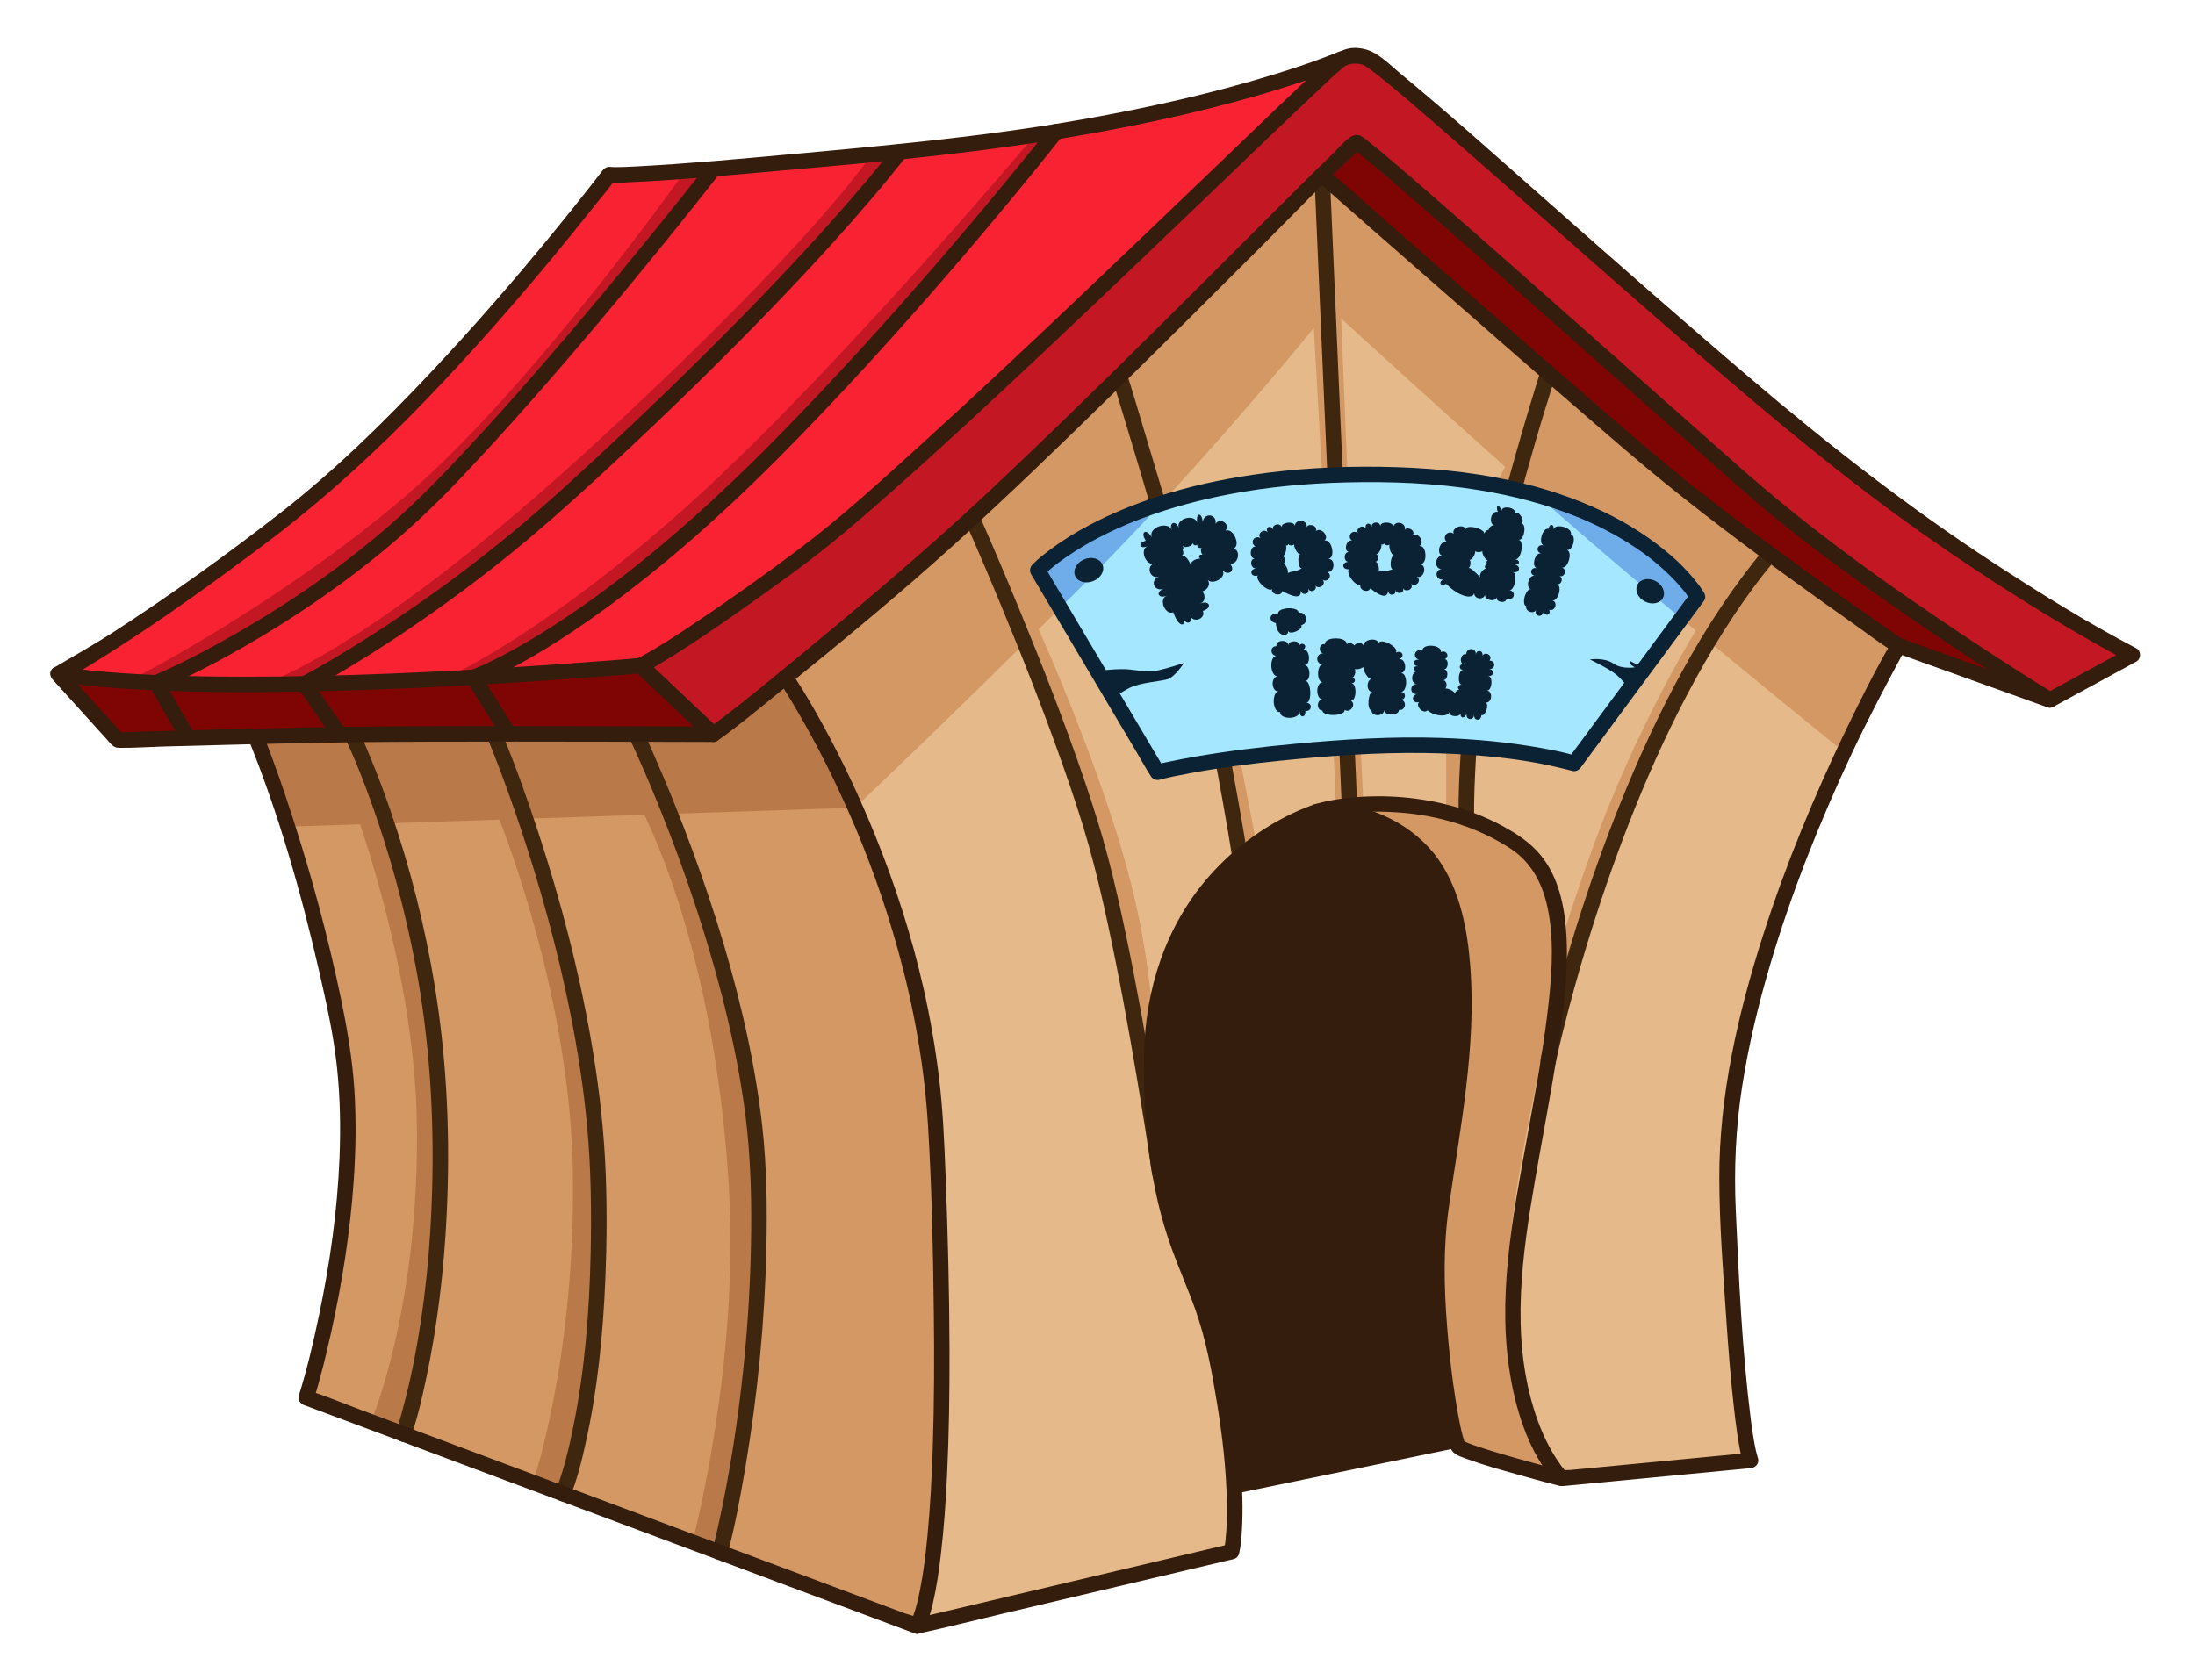 <svg width="397" height="304" viewBox="0 0 397 304" fill="none" xmlns="http://www.w3.org/2000/svg">
<path d="M343.363 116.798C343.363 116.798 303.707 87.873 287.355 73.833C270.821 59.634 240.149 32.568 240.149 32.568C240.149 32.568 196.606 73.963 189.047 81.163C181.489 88.362 142.061 122.544 142.061 122.544C142.061 122.544 165.5 157.806 168.916 200.692C174.233 267.446 166.185 293.528 166.185 293.528L222.716 280.727C222.716 280.727 224.263 248.536 215.153 230.432C206.042 212.328 201.741 165.206 230.26 150.634C239.114 146.109 244.077 146.622 244.077 146.622C244.077 146.622 265.676 149.418 264.754 179.396C263.831 209.373 254.823 229.868 263.677 261.486L281.697 267.47L316.647 264.208C316.647 264.208 308.903 218.619 313.903 195.3C325.814 139.786 343.363 116.793 343.363 116.793V116.798Z" fill="#E5B989"/>
<path d="M55.376 252.87L165.818 294.191C165.818 294.191 171.335 267.563 169.546 235.321C167.836 204.565 174.854 184.368 142.066 122.549L129.004 132.852L45.59 133.234C45.59 133.234 65.698 179.298 62.869 206.844C60.036 234.389 55.376 252.875 55.376 252.875V252.87Z" fill="#D39863"/>
<path d="M10.524 121.961C10.524 121.961 36.942 124.394 63.657 123.332C90.378 122.269 115.85 120.419 115.85 120.419C115.85 120.419 145.161 102.455 170.987 78.302C196.812 54.149 240.267 12.703 240.267 12.703C240.267 12.703 207.19 22.401 174.253 26.287C140.906 30.22 110.15 31.567 110.15 31.567C110.15 31.567 82.498 67.579 63.653 83.54C44.808 99.5 10.52 121.957 10.52 121.957L10.524 121.961Z" fill="#F92233"/>
<path d="M21.334 133.91L10.527 121.966C10.527 121.966 36.521 124.935 69.765 123.299C103.01 121.663 115.853 120.424 115.853 120.424L128.486 133.234L66.769 132.782L21.334 133.91Z" fill="#7F0404"/>
<path d="M369.492 125.852C369.492 125.852 339.561 106.625 324.024 94.43C308.493 82.235 245.387 25.811 245.387 25.811L239.119 31.66C239.119 31.66 292.071 78.176 304.774 88.167C317.472 98.158 343.363 116.798 343.363 116.798L369.492 125.852Z" fill="#7F0404"/>
<path d="M384.685 117.982C384.685 117.982 363.249 107.479 341.296 89.873C319.343 72.268 247.443 10.606 247.443 10.606H242.727C242.727 10.606 174.971 74.337 158.517 89.873C142.067 105.405 115.85 120.424 115.85 120.424L128.483 133.234C128.483 133.234 168.946 99.091 180.74 88.699C192.535 78.307 245.384 25.817 245.384 25.817C245.384 25.817 310.172 83.666 324.021 94.435C337.871 105.204 370.752 126.64 370.752 126.64L384.68 117.987L384.685 117.982Z" fill="#C31824"/>
<path d="M244.082 146.622C244.082 146.622 268.277 141.743 280.001 160.136C288.021 172.718 266.832 220.926 274.4 246.193C280.001 264.898 281.702 267.475 281.702 267.475L263.295 261.883C263.295 261.883 256.548 224.482 262.135 206.755C267.722 189.028 265.159 161.847 259.101 155.789C253.043 149.731 244.087 146.622 244.087 146.622H244.082Z" fill="#D39863"/>
<path d="M190.987 24.219C190.987 24.219 150.44 73.899 128.487 92.716C106.534 111.538 87.115 122.75 87.115 122.75L80.871 122.54C80.871 122.54 98.929 114.515 125.393 90.544C151.857 66.573 187.716 23.827 187.716 23.827L190.982 24.219H190.987Z" fill="#C31824"/>
<path d="M56.308 123.113C56.308 123.113 71.84 116.235 110.467 81.928C149.094 47.621 161.932 27.434 161.932 27.434L157.687 27.839C157.687 27.839 148.11 42.933 107.745 80.138C67.38 117.344 48.643 123.318 48.643 123.318L56.304 123.113H56.308Z" fill="#C31824"/>
<path d="M24.434 122.6L30.418 123.01C30.418 123.01 58.173 108.485 74.739 93.391C91.31 78.302 128.483 30.626 128.483 30.626L123.823 31.05C123.823 31.05 95.97 70.511 73.085 89.98C50.2 109.45 24.43 122.6 24.43 122.6H24.434Z" fill="#C31824"/>
<path d="M65.148 149.125L51.969 149.568L45.59 133.234L129.004 132.852L142.066 122.549C144.256 124.879 154.657 146.114 154.657 146.114L120.965 147.247C125.308 160.071 137.914 198.698 138.049 215.493C138.212 235.787 130.966 281.096 130.966 281.096L125.239 278.999C125.239 278.999 133.752 247.059 131.842 214.915C129.666 178.268 120.476 155.598 116.538 147.401L94.967 148.128C98.704 160.02 110.294 199.392 108.258 224.402C105.834 254.143 101.803 270.252 101.803 270.252L96.398 268.23C96.398 268.23 104.119 245.759 103.616 212.053C103.197 183.93 93.527 156.571 90.34 148.281L69.733 148.976C71.863 155.653 74.263 164.027 76.173 173.035C79.398 188.232 80.638 205.548 79.631 217.925C77.208 247.665 72.38 259.557 72.38 259.557L66.975 257.535C66.975 257.535 75.898 237.031 75.395 203.325C75.092 182.975 69.51 162.313 65.129 149.129L65.148 149.125Z" fill="#BA7949"/>
<path d="M224.265 137.283L227.196 152.405L224.199 154.59L220.238 137.922L224.265 137.283Z" fill="#D39863"/>
<path d="M261.559 146.622V134.763L265.697 135.024L265.207 148.086L261.559 146.622Z" fill="#D39863"/>
<path d="M246.59 145.587L241.599 145.732L241.203 135.452L246.073 134.711L246.59 145.587Z" fill="#D39863"/>
<path d="M141.921 122.367C153.902 112.576 170.845 98.531 177.467 92.1C188.185 81.695 239.119 31.66 239.119 31.66C239.119 31.66 288.878 75.665 297.383 82.468C306.647 89.882 343.363 116.798 343.363 116.798C341.033 118.975 333.517 136.053 333.517 136.053C333.517 136.053 322.426 127.102 309.466 116.365C306.531 121.98 298.334 137.596 294.787 143.826C290.426 151.487 283.408 178.725 283.408 178.725L281.725 172.201C281.725 172.201 286.134 158.328 289.307 150.043C296.087 132.344 303.856 118.821 306.708 114.086C300.421 108.862 293.855 103.35 288.016 98.317C283.757 94.649 279.013 90.483 274.218 86.219L273.738 88.885L270.36 88.009L272.242 84.458C259.763 73.339 247.339 61.987 242.572 57.621L243.69 85.52L239.119 85.767L237.623 59.336C231.104 67.305 214.416 87.24 195.949 105.763C193.153 108.569 190.45 111.267 187.845 113.853C189.891 118.439 197.309 135.448 202.491 152.415C208.568 172.299 208.568 186.843 208.568 186.843L207.394 195.701C207.394 195.701 200.665 163.911 199.006 156.143C197.584 149.474 187.91 123.63 185.207 116.468C167.089 134.399 154.656 146.105 154.656 146.105L141.916 122.362L141.921 122.367Z" fill="#D39863"/>
<path d="M281.349 192.35C281.768 190.328 282.258 188.319 282.756 186.316C284.061 181.064 285.52 175.849 287.099 170.672C289.313 163.426 291.773 156.258 294.518 149.194C297.626 141.202 301.093 133.378 305.129 125.708C309.165 118.037 313.834 110.399 319.132 103.68C319.785 102.855 320.451 102.035 321.127 101.229C321.611 100.651 321.695 99.817 321.127 99.253C320.628 98.754 319.636 98.67 319.151 99.253C313.466 106.047 308.615 113.508 304.351 121.262C300.082 129.016 296.391 137.083 293.078 145.289C290.147 152.549 287.537 159.935 285.189 167.401C283.46 172.909 281.871 178.459 280.445 184.055C279.816 186.525 279.159 189.009 278.674 191.511C278.669 191.544 278.66 191.577 278.655 191.609C278.502 192.346 278.87 193.119 279.634 193.329C280.328 193.52 281.2 193.096 281.354 192.35H281.349Z" fill="#3F260F"/>
<path d="M237.722 31.66C237.768 32.68 237.81 33.706 237.857 34.726L238.216 43.03C238.393 47.122 238.57 51.208 238.747 55.3C238.966 60.291 239.18 65.277 239.399 70.268C239.637 75.734 239.875 81.195 240.112 86.662C240.355 92.198 240.592 97.729 240.835 103.265C241.058 108.391 241.282 113.517 241.501 118.643C241.692 123.005 241.879 127.367 242.07 131.729C242.205 134.851 242.34 137.978 242.475 141.1C242.54 142.582 242.587 144.064 242.666 145.541C242.666 145.606 242.671 145.667 242.675 145.732C242.708 146.487 243.295 147.13 244.073 147.13C244.805 147.13 245.504 146.491 245.471 145.732C245.425 144.711 245.383 143.686 245.336 142.666L244.977 134.361C244.8 130.27 244.623 126.183 244.446 122.092C244.227 117.101 244.013 112.115 243.794 107.124C243.556 101.658 243.318 96.196 243.081 90.73C242.838 85.194 242.601 79.662 242.359 74.126C242.135 69 241.911 63.874 241.692 58.748C241.501 54.386 241.315 50.025 241.124 45.663C240.988 42.541 240.853 39.414 240.718 36.292C240.653 34.81 240.606 33.328 240.527 31.851C240.527 31.785 240.522 31.725 240.518 31.66C240.485 30.905 239.898 30.262 239.12 30.262C238.388 30.262 237.689 30.9 237.722 31.66Z" fill="#3F260F"/>
<path d="M278.651 67.071C277.892 69.457 277.165 71.852 276.447 74.252C274.774 79.853 273.176 85.482 271.689 91.135C269.979 97.622 268.385 104.15 267.146 110.744C265.682 118.512 264.844 126.411 264.317 134.291C264.014 138.802 263.73 143.364 263.814 147.889C263.814 147.954 263.814 148.02 263.814 148.089C263.832 149.888 266.628 149.893 266.61 148.089C266.572 144.403 266.74 140.708 266.945 137.027C267.383 129.179 268.12 121.304 269.471 113.554C270.608 107.026 272.146 100.567 273.8 94.155C275.31 88.292 276.946 82.458 278.661 76.652C279.518 73.744 280.497 70.859 281.317 67.942C281.331 67.9 281.345 67.858 281.359 67.816C281.587 67.099 281.088 66.293 280.38 66.097C279.625 65.892 278.889 66.353 278.661 67.075L278.651 67.071Z" fill="#3F260F"/>
<path d="M201.151 68.455C201.989 71.186 202.819 73.921 203.644 76.657C205.508 82.827 207.353 89.001 209.161 95.19C211.076 101.732 212.968 108.284 214.739 114.869C216.51 121.454 218.076 128.667 219.422 135.643C220.662 142.088 221.813 148.551 222.861 155.033C222.88 155.141 222.899 155.252 222.913 155.36C223.034 156.105 223.961 156.52 224.632 156.338C225.425 156.119 225.727 155.369 225.611 154.619C224.739 149.157 223.77 143.714 222.759 138.276C221.375 130.857 219.893 123.448 217.973 116.146C216.282 109.71 214.446 103.317 212.586 96.933C210.727 90.548 208.835 84.188 206.92 77.827C205.918 74.504 204.967 71.158 203.891 67.854C203.877 67.808 203.863 67.756 203.844 67.71C203.317 65.995 200.619 66.727 201.146 68.455H201.151Z" fill="#3F260F"/>
<path d="M174.593 94.388C175.18 95.706 175.753 97.025 176.326 98.349C176.969 99.831 177.608 101.317 178.237 102.808C178.409 103.214 178.582 103.614 178.75 104.02C178.796 104.132 178.847 104.248 178.894 104.36C178.908 104.388 179.066 104.77 178.95 104.49C179.066 104.765 179.183 105.045 179.299 105.32C179.723 106.327 180.143 107.333 180.562 108.34C184.677 118.242 188.629 128.224 192.194 138.341C193.913 143.224 195.567 148.145 196.965 153.132C198.228 157.633 199.291 162.191 200.283 166.762C202.371 176.376 204.128 186.059 205.754 195.761C206.668 201.223 207.544 206.689 208.345 212.164C208.359 212.248 208.368 212.332 208.382 212.416C208.49 213.166 209.44 213.576 210.102 213.395C210.904 213.176 211.188 212.425 211.081 211.675C210.424 207.113 209.697 202.556 208.951 198.007C207.381 188.44 205.684 178.887 203.704 169.395C202.725 164.698 201.677 160.01 200.47 155.364C199.226 150.592 197.739 145.89 196.15 141.221C192.618 130.829 188.615 120.591 184.439 110.441C182.072 104.682 179.649 98.94 177.128 93.241C177.091 93.153 177.049 93.069 177.011 92.98C176.704 92.291 175.697 92.127 175.101 92.477C174.392 92.892 174.29 93.698 174.597 94.388H174.593Z" fill="#3F260F"/>
<path d="M131.566 281.24C132.955 276.04 133.929 270.704 134.823 265.401C137.032 252.329 138.323 239.09 138.612 225.837C138.77 218.498 138.687 211.144 137.876 203.842C137.125 197.118 135.909 190.454 134.367 183.869C131.622 172.145 127.903 160.649 123.57 149.418C122.06 145.508 120.471 141.626 118.798 137.787C118.005 135.965 117.237 134.11 116.337 132.334C116.3 132.255 116.263 132.176 116.225 132.101C115.899 131.421 114.93 131.239 114.315 131.598C113.62 132.004 113.485 132.828 113.811 133.509C114.408 134.744 114.972 135.993 115.526 137.246C117.045 140.657 118.262 143.556 119.655 147.055C123.924 157.764 127.628 168.72 130.508 179.89C132.163 186.302 133.542 192.789 134.497 199.345C135.508 206.242 135.867 213.167 135.872 220.134C135.886 233.82 134.8 247.525 132.708 261.053C131.711 267.498 130.462 273.896 128.933 280.234C128.91 280.322 128.887 280.411 128.863 280.494C128.397 282.233 131.095 282.978 131.561 281.24H131.566Z" fill="#3F260F"/>
<path d="M103.025 270.951C104.344 267.875 105.146 264.543 105.877 261.29C108.067 251.551 109.06 241.532 109.475 231.569C109.782 224.201 109.824 216.787 109.409 209.42C108.995 202.052 108.081 194.918 106.823 187.756C104.61 175.146 101.334 162.717 97.345 150.555C95.364 144.515 93.239 138.499 90.783 132.632C90.704 132.446 90.63 132.26 90.55 132.078C90.252 131.384 89.232 131.23 88.64 131.575C87.922 131.994 87.838 132.791 88.136 133.485C88.248 133.751 87.945 133.029 88.118 133.439C88.23 133.704 88.337 133.97 88.449 134.24C88.85 135.219 89.236 136.202 89.618 137.185C90.998 140.736 92.293 144.324 93.523 147.931C97.457 159.474 100.742 171.259 103.132 183.217C104.516 190.141 105.598 197.127 106.227 204.163C106.893 211.605 106.986 219.094 106.832 226.559C106.609 237.212 105.789 247.744 103.696 258.094C102.904 262.027 101.963 265.969 100.523 269.72C100.453 269.897 100.392 270.023 100.607 269.529C100.308 270.224 100.402 271.03 101.11 271.44C101.697 271.785 102.722 271.636 103.021 270.937L103.025 270.951Z" fill="#3F260F"/>
<path d="M62.45 133.602C62.935 134.59 63.373 135.606 63.806 136.617C63.909 136.854 64.011 137.097 64.114 137.334C63.928 136.892 64.147 137.418 64.193 137.521C64.258 137.679 64.324 137.833 64.389 137.991C64.664 138.663 64.939 139.334 65.204 140.009C65.843 141.622 66.458 143.248 67.045 144.884C70.545 154.581 73.257 164.572 75.163 174.708C77.674 188.049 78.537 201.605 78.164 215.166C77.879 225.646 76.882 235.935 74.892 246.15C74.049 250.475 72.968 254.715 71.71 258.937C71.696 258.993 71.672 259.044 71.654 259.1C71.402 259.813 71.938 260.629 72.632 260.82C73.406 261.029 74.1 260.559 74.352 259.841C75.554 256.416 76.356 252.814 77.106 249.272C79.156 239.593 80.298 229.71 80.783 219.835C81.463 206.037 80.876 192.178 78.658 178.538C76.906 167.764 74.226 157.135 70.68 146.818C69.557 143.542 68.341 140.298 67.017 137.101C66.365 135.526 65.736 133.905 64.953 132.386C64.92 132.325 64.892 132.264 64.864 132.199C64.533 131.519 63.569 131.337 62.953 131.696C62.259 132.101 62.119 132.926 62.45 133.606V133.602Z" fill="#3F260F"/>
<path d="M93.243 132.073C91.375 129.086 89.511 126.104 87.642 123.117C87.376 122.688 87.106 122.264 86.841 121.835L86.007 123.89C86.794 123.616 87.563 123.275 88.323 122.935C90.303 122.054 92.237 121.062 94.133 120.018C97.344 118.252 100.462 116.318 103.514 114.286C107.881 111.374 112.107 108.247 116.222 104.989C121.544 100.782 126.674 96.331 131.647 91.713C137.616 86.172 143.334 80.371 148.944 74.471C154.555 68.572 159.597 63.04 164.779 57.197C169.239 52.164 173.638 47.075 177.972 41.93C181.145 38.165 184.291 34.372 187.394 30.546C188.871 28.724 190.344 26.897 191.793 25.056C191.854 24.977 191.919 24.898 191.98 24.819C192.446 24.222 192.557 23.421 191.98 22.843C191.495 22.358 190.47 22.247 190.004 22.843C189.011 24.115 188 25.369 186.989 26.627C184.281 29.991 181.536 33.333 178.768 36.651C174.728 41.492 170.637 46.288 166.489 51.036C161.484 56.758 156.4 62.416 151.219 67.975C145.659 73.945 140.002 79.835 134.135 85.506C128.962 90.506 123.617 95.334 118.072 99.919C113.766 103.48 109.53 106.742 104.921 109.952C101.631 112.245 98.262 114.431 94.791 116.439C92.596 117.711 90.364 118.918 88.066 119.995C87.693 120.172 87.316 120.344 86.939 120.512C86.78 120.582 86.626 120.652 86.468 120.717C86.403 120.745 86.337 120.773 86.267 120.801C85.974 120.927 86.617 120.656 86.375 120.754C86.044 120.889 85.708 121.025 85.373 121.15C85.331 121.164 85.293 121.178 85.252 121.192C84.431 121.477 83.909 122.437 84.417 123.247C86.286 126.234 88.15 129.217 90.019 132.204C90.284 132.633 90.555 133.057 90.82 133.485C91.771 135.009 94.194 133.607 93.234 132.073H93.243Z" fill="#351D0D"/>
<path d="M62.589 132.144C60.744 129.483 58.898 126.817 57.053 124.156L56.27 123.024L55.767 124.935C57.351 124.119 58.894 123.224 60.436 122.33C64.588 119.916 68.652 117.353 72.645 114.687C78.578 110.722 84.347 106.514 89.953 102.091C96.714 96.755 103.122 91.024 109.445 85.175C115.177 79.872 120.839 74.495 126.417 69.024C130.989 64.541 135.499 60.002 139.936 55.389C143.426 51.758 146.87 48.086 150.248 44.354C152.695 41.651 155.113 38.916 157.481 36.138C158.977 34.386 160.449 32.615 161.889 30.817C162.565 29.968 163.301 29.134 163.907 28.235C163.93 28.202 163.953 28.174 163.977 28.142C164.424 27.536 164.079 26.581 163.473 26.231C162.76 25.816 162.01 26.124 161.563 26.734C161.465 26.869 161.362 27 161.26 27.13C161.204 27.2 161.148 27.275 161.097 27.345C160.929 27.559 161.223 27.182 161.204 27.205C161.167 27.252 161.129 27.303 161.087 27.354C160.906 27.587 160.729 27.815 160.547 28.044C159.317 29.605 158.054 31.138 156.777 32.657C154.633 35.211 152.443 37.723 150.225 40.206C147.117 43.687 143.948 47.117 140.737 50.505C136.567 54.904 132.321 59.238 128.025 63.511C122.731 68.777 117.353 73.954 111.911 79.061C105.657 84.928 99.375 90.777 92.767 96.243C87.031 100.991 81.094 105.488 74.975 109.729C70.53 112.809 65.991 115.764 61.349 118.546C59.145 119.864 56.922 121.16 54.653 122.367C54.555 122.418 54.457 122.469 54.364 122.521C53.73 122.847 53.446 123.835 53.861 124.431C55.706 127.092 57.552 129.758 59.397 132.418L60.18 133.551C60.609 134.171 61.405 134.455 62.09 134.054C62.706 133.695 63.023 132.763 62.594 132.144H62.589Z" fill="#351D0D"/>
<path d="M35.044 132.526C33.418 129.692 31.787 126.854 30.161 124.021C29.928 123.616 29.699 123.215 29.466 122.809L28.632 124.864C29.867 124.347 31.088 123.788 32.3 123.215C35.319 121.784 38.288 120.251 41.21 118.643C45.52 116.271 49.737 113.736 53.852 111.034C58.913 107.711 63.815 104.137 68.513 100.316C73.62 96.159 78.41 91.667 82.949 86.895C87.488 82.123 91.696 77.482 95.951 72.668C100.205 67.854 104.162 63.241 108.188 58.459C111.706 54.279 115.192 50.067 118.64 45.831C121.185 42.704 123.715 39.563 126.222 36.408C127.434 34.885 128.641 33.356 129.838 31.818C129.889 31.753 129.941 31.683 129.997 31.618C130.458 31.021 130.579 30.22 129.997 29.642C129.517 29.162 128.487 29.041 128.021 29.642C125.006 33.529 121.925 37.364 118.831 41.19C111.771 49.918 104.576 58.543 97.204 67.011C92.987 71.848 88.714 76.638 84.343 81.335C79.972 86.033 75.428 90.711 70.544 94.971C62.002 102.417 52.631 108.909 42.808 114.547C37.938 117.343 32.947 119.99 27.789 122.218C27.449 122.362 27.821 122.204 27.896 122.171C27.076 122.516 26.563 123.364 27.062 124.226C28.688 127.059 30.319 129.897 31.945 132.731C32.178 133.136 32.407 133.537 32.64 133.942C33.535 135.503 35.953 134.096 35.054 132.53L35.044 132.526Z" fill="#351D0D"/>
<path d="M223.243 270.271C223.243 270.271 223.541 250.336 215.158 230.433C207.031 211.131 205.321 191.037 210.917 174.583C214.571 163.846 220.866 156.614 229.143 151.488C242.219 143.393 246.962 146.693 251.897 149.945C256.25 152.816 259.624 157.564 262.07 165.659C267.275 182.878 260.02 220.885 260.02 220.885L260.104 234.953L263.515 261.948L223.238 270.271H223.243Z" fill="#351D0D"/>
<path d="M115.854 119.025C113.37 119.249 110.886 119.445 108.398 119.636C102.06 120.125 95.718 120.554 89.371 120.931C80.871 121.435 72.367 121.84 63.857 122.106C54.836 122.39 45.804 122.525 36.783 122.367C28.865 122.227 20.915 121.91 13.054 120.913C12.868 120.89 12.681 120.866 12.49 120.838C12.113 120.792 12.793 120.88 12.416 120.829C12.304 120.815 12.197 120.801 12.085 120.782C11.689 120.726 11.288 120.67 10.892 120.61C10.267 120.517 9.652 120.67 9.312 121.253C8.972 121.835 9.112 122.483 9.531 122.949C11.544 125.172 13.557 127.4 15.57 129.622L19.308 133.751C19.909 134.417 20.454 135.284 21.437 135.298C24.149 135.336 26.89 135.135 29.602 135.056C35.077 134.902 40.553 134.758 46.028 134.627C52.133 134.483 58.237 134.357 64.342 134.278C68.802 134.222 73.261 134.203 77.721 134.189C82.917 134.175 88.113 134.17 93.304 134.17C98.495 134.17 103.891 134.18 109.185 134.189C113.468 134.198 117.75 134.208 122.033 134.217C124.251 134.222 126.474 134.231 128.692 134.236C128.794 134.236 128.892 134.236 128.995 134.236C130.183 134.236 130.873 132.689 129.983 131.85C126.152 128.229 122.317 124.608 118.486 120.987C117.937 120.465 117.382 119.948 116.832 119.426C115.523 118.191 113.542 120.163 114.856 121.402C118.687 125.023 122.522 128.644 126.353 132.265C126.902 132.786 127.457 133.304 128.007 133.826L128.995 131.44C125.178 131.426 121.362 131.416 117.545 131.407C109.339 131.388 101.137 131.375 92.931 131.37C85.056 131.37 77.176 131.37 69.3 131.426C59.808 131.496 50.315 131.71 40.828 131.952C34.429 132.115 28.027 132.293 21.628 132.488C21.526 132.488 21.423 132.493 21.326 132.498L22.313 132.908C19.159 129.422 16.004 125.936 12.849 122.451C12.402 121.957 11.95 121.458 11.502 120.964L10.142 123.299C17.826 124.459 25.613 124.869 33.372 125.079C42.389 125.321 51.42 125.233 60.437 124.99C69.454 124.748 77.809 124.371 86.486 123.881C93.187 123.504 99.888 123.061 106.585 122.558C109.632 122.329 112.685 122.115 115.723 121.821C115.765 121.821 115.802 121.812 115.844 121.812C116.595 121.747 117.242 121.216 117.242 120.414C117.242 119.711 116.599 118.946 115.844 119.016L115.854 119.025Z" fill="#351D0D"/>
<path d="M116.556 121.631C117.968 120.979 119.306 120.121 120.625 119.315C125.606 116.267 130.415 112.936 135.178 109.562C140.43 105.838 145.686 102.101 150.677 98.024C154.363 95.013 157.96 91.886 161.521 88.727C170.803 80.507 179.876 72.049 188.908 63.553C198.339 54.676 207.701 45.729 217.045 36.768C223.969 30.127 230.871 23.454 237.852 16.87C239.534 15.285 241.197 13.664 242.968 12.172C243.075 12.084 243.183 11.995 243.29 11.902C243.555 11.678 242.959 12.051 243.276 11.916C244.45 11.399 245.452 11.376 246.692 11.776C246.445 11.697 246.463 11.632 246.719 11.814C246.864 11.916 247.027 12 247.172 12.098C247.605 12.382 248.02 12.699 248.434 13.011C248.709 13.221 249.455 13.808 249.981 14.232C250.704 14.815 251.417 15.402 252.125 15.994C253.938 17.503 255.732 19.037 257.517 20.579C262.27 24.675 266.981 28.823 271.692 32.965C283.44 43.31 295.156 53.688 306.997 63.922C320.203 75.334 333.549 86.555 347.837 96.607C359.193 104.594 370.96 112.097 383.155 118.747C383.751 119.073 384.353 119.399 384.954 119.716V117.302C379.982 120.009 375.014 122.722 370.042 125.429H371.454C363.881 120.774 356.444 115.881 349.095 110.881C337.235 102.809 325.744 94.309 314.984 84.812C305.943 76.835 296.936 68.824 287.909 60.827C278.557 52.542 269.209 44.257 259.791 36.046C256.622 33.282 253.449 30.519 250.228 27.816C249.315 27.052 248.397 26.288 247.456 25.551C246.873 25.099 246.184 24.424 245.396 24.41C243.989 24.386 242.311 26.6 241.416 27.457C238.751 30.02 236.137 32.634 233.518 35.244C224.976 43.758 216.467 52.304 207.897 60.785C198.134 70.45 188.311 80.064 178.283 89.454C168.045 99.039 157.383 108.094 146.571 117.032C140.723 121.869 134.632 126.971 128.817 131.259C128.644 131.385 128.477 131.51 128.3 131.631L129.996 131.851C125.611 127.708 121.23 123.565 116.845 119.422C115.536 118.187 113.555 120.159 114.869 121.398C119.254 125.541 123.635 129.684 128.02 133.826C128.439 134.222 129.204 134.404 129.716 134.045C133.537 131.361 137.144 128.318 140.774 125.382C151.595 116.617 162.392 107.763 172.709 98.406C182.575 89.454 192.151 80.185 201.662 70.856C210.898 61.801 220.05 52.658 229.198 43.511C234.529 38.184 239.734 32.644 245.34 27.606C245.568 27.401 245.797 27.196 246.034 27.01C245.965 27.066 245.722 27.131 245.979 27.061C246.067 27.038 245.224 27.164 245.065 27.154C244.781 27.14 244.739 26.921 244.925 27.117C245.005 27.201 245.149 27.266 245.242 27.336C245.382 27.434 245.513 27.541 245.648 27.639C245.401 27.453 245.774 27.737 245.951 27.877C248.504 29.908 250.96 32.061 253.43 34.191C262.219 41.777 270.91 49.48 279.605 57.174C289.111 65.585 298.599 74.015 308.101 82.427C312.109 85.973 316.079 89.575 320.203 92.986C326.196 97.94 332.449 102.586 338.787 107.087C348.447 113.951 358.34 120.508 368.387 126.79C368.942 127.135 369.496 127.484 370.056 127.824C370.489 128.09 371.03 128.062 371.468 127.824C376.44 125.117 381.407 122.405 386.38 119.697C387.279 119.208 387.302 117.763 386.38 117.283C377.46 112.623 368.858 107.26 360.442 101.756C345.027 91.677 330.59 80.381 316.582 68.447C304.462 58.12 292.523 47.584 280.584 37.052C271.534 29.074 262.568 20.971 253.267 13.291C251.435 11.781 249.334 9.525 246.948 8.915C243.509 8.034 241.645 9.549 239.394 11.604C233.504 16.982 227.8 22.564 222.045 28.086C213.06 36.707 204.076 45.328 195.045 53.898C185.622 62.841 176.153 71.741 166.535 80.469C159.498 86.853 152.308 93.466 144.796 99.119C138.305 104.007 131.673 108.737 124.907 113.238C122.013 115.163 119.091 117.088 116.039 118.742C115.75 118.9 115.461 119.059 115.158 119.199C113.527 119.954 114.944 122.367 116.57 121.612L116.556 121.631Z" fill="#351D0D"/>
<path d="M238.733 148.128C238.225 148.212 238.724 148.128 238.999 148.109C239.53 148.072 240.061 148.067 240.593 148.086C242.461 148.146 244.302 148.501 246.091 149.036C250.006 150.211 253.794 152.224 256.525 155.309C260.817 160.151 262.387 166.968 263.012 173.236C264.461 187.747 261.637 202.291 259.521 216.592C259.158 219.048 258.79 221.513 258.627 223.988C258.329 228.494 258.492 233.042 258.781 237.544C259.079 242.19 259.563 246.822 260.206 251.431C260.64 254.516 261.064 257.661 261.907 260.667C262.108 261.384 262.322 262.214 262.872 262.75C263.524 263.383 264.564 263.677 265.388 263.98C268.301 265.052 271.307 265.877 274.289 266.715C276.731 267.4 279.177 268.095 281.642 268.71C282.528 268.929 283.306 268.798 284.21 268.71C294.723 267.708 305.241 266.701 315.754 265.7C316.047 265.672 316.341 265.644 316.634 265.616C317.706 265.513 318.354 264.511 317.841 263.514C317.93 263.691 317.972 263.929 317.874 263.561C317.776 263.192 317.678 262.866 317.599 262.517C317.431 261.776 317.291 261.026 317.166 260.275C316.947 258.98 316.788 257.815 316.658 256.78C315.078 244.287 314.514 231.64 313.946 219.067C313.605 211.522 313.927 204.076 315.087 196.606C316.248 189.136 318 181.847 320.129 174.638C323.988 161.567 329.049 148.855 334.827 136.52C337.809 130.154 341.085 123.966 344.408 117.777C344.455 117.689 344.506 117.6 344.557 117.516C344.958 116.827 344.683 116.034 344.054 115.606C338.453 111.77 332.916 107.833 327.413 103.858C317.459 96.667 307.557 89.342 298.213 81.369C290.967 75.189 283.791 68.926 276.614 62.673C268.744 55.809 260.887 48.935 253.035 42.047C248.785 38.319 244.591 34.522 240.29 30.854C240.224 30.798 240.159 30.742 240.099 30.686C238.752 29.503 236.767 31.474 238.123 32.662C241.646 35.761 245.169 38.855 248.696 41.95C256.376 48.688 264.06 55.417 271.759 62.137C279.233 68.661 286.713 75.18 294.248 81.644C303.256 89.37 312.692 96.56 322.268 103.559C326.616 106.738 330.992 109.869 335.391 112.968C337.674 114.576 339.925 116.342 342.316 117.796C342.428 117.866 342.535 117.95 342.647 118.024L342.143 116.114C339.193 121.207 336.547 126.501 333.988 131.799C328.163 143.882 323.005 156.325 318.909 169.107C314.356 183.315 310.907 198.255 310.963 213.247C310.996 221.756 311.662 230.316 312.24 238.802C312.599 244.096 313.009 249.394 313.61 254.669C313.904 257.246 314.216 259.837 314.715 262.386C314.854 263.104 314.975 263.868 315.26 264.549C315.311 264.679 315.362 264.809 315.423 264.935L316.63 262.834C306.751 263.775 296.867 264.721 286.988 265.662L284.094 265.937C283.674 265.979 282.98 265.909 282.588 266.082C282.328 266.198 282.663 266.086 282.794 266.138C282.579 266.058 282.337 266.021 282.113 265.96C281.055 265.681 279.993 265.401 278.94 265.112C275.78 264.26 272.625 263.383 269.503 262.419C268.198 262.018 266.898 261.603 265.626 261.114C265.291 260.984 265.286 260.956 264.811 260.741C264.484 260.592 264.867 260.872 264.969 260.979C264.904 260.914 264.797 260.583 264.862 260.802C264.932 261.035 264.778 260.55 264.75 260.476C264.68 260.257 264.615 260.038 264.554 259.814C264.396 259.227 264.261 258.635 264.13 258.038C263.79 256.445 263.51 254.837 263.259 253.229C262.569 248.844 262.075 244.431 261.73 240.004C261.162 232.763 261.017 225.526 262.052 218.345C264.112 203.996 267.015 189.522 265.934 174.955C265.435 168.278 264.112 161.199 260.23 155.588C255.849 149.255 247.848 145.383 240.196 145.299C239.451 145.29 238.705 145.327 237.964 145.448C236.194 145.737 236.944 148.431 238.71 148.146L238.733 148.128Z" fill="#351D0D"/>
<path d="M283.464 266.482C283.241 266.268 283.04 266.03 282.844 265.793C282.733 265.662 282.625 265.527 282.518 265.392C282.374 265.21 282.719 265.662 282.518 265.387C282.448 265.294 282.378 265.196 282.309 265.103C282.006 264.688 281.717 264.264 281.442 263.836C279.615 260.988 278.296 257.847 277.327 254.613C273.301 241.225 275.277 227.236 277.597 213.736C278.953 205.851 280.496 197.999 281.712 190.091C282.728 183.488 283.627 176.759 283.352 170.062C283.143 164.988 282.243 159.573 279.168 155.383C277.532 153.156 275.426 151.567 273.063 150.173C269.848 148.277 266.348 146.837 262.751 145.844C256.814 144.209 250.509 143.71 244.381 144.302C241.524 144.577 238.738 145.052 236.072 146.138C229.399 148.85 223.327 153.216 218.592 158.641C210.824 167.537 207.133 178.986 206.928 190.706C206.719 202.673 207.87 214.859 212.012 226.15C213.355 229.813 214.944 233.378 216.244 237.059C218.154 242.483 219.189 248.145 220.112 253.807C221.076 259.707 221.78 265.676 221.896 271.66C221.929 273.375 221.915 275.094 221.808 276.804C221.771 277.377 221.729 277.951 221.668 278.519C221.645 278.748 221.617 278.976 221.589 279.204C221.552 279.521 221.626 278.948 221.589 279.181C221.575 279.269 221.565 279.363 221.547 279.451C221.496 279.749 221.454 280.052 221.379 280.351L222.358 279.372C218.397 280.309 214.431 281.245 210.47 282.187C202.487 284.074 194.505 285.961 186.527 287.853L167.654 292.317C167.034 292.467 166.391 292.583 165.781 292.76C165.03 292.979 166.186 292.867 166.121 292.807C165.594 292.35 164.383 292.154 163.74 291.917C159.443 290.309 155.147 288.701 150.85 287.094C144.032 284.545 137.215 281.991 130.397 279.442C122.452 276.469 114.507 273.496 106.561 270.523C98.616 267.55 91.239 264.791 83.578 261.925C77.506 259.656 71.434 257.381 65.362 255.112C62.31 253.97 59.276 252.698 56.182 251.678C56.042 251.631 55.903 251.57 55.763 251.519L56.741 253.239C57.986 249.287 58.955 245.237 59.859 241.197C61.895 232.064 63.354 222.767 63.988 213.424C64.351 208.046 64.435 202.645 64.099 197.263C63.741 191.536 62.757 185.916 61.588 180.305C59.309 169.396 56.396 158.617 52.962 148.016C51.312 142.923 49.588 137.824 47.575 132.857C46.909 131.212 44.201 131.93 44.877 133.603C50.38 147.168 54.458 161.465 57.72 175.71C59.034 181.456 60.334 187.267 60.954 193.134C61.522 198.512 61.62 203.936 61.411 209.337C61.029 219.006 59.668 228.625 57.673 238.084C56.653 242.921 55.53 247.773 54.043 252.493C53.801 253.262 54.332 253.956 55.022 254.213C57.151 255.009 59.281 255.806 61.415 256.603C66.919 258.663 72.418 260.718 77.921 262.778C85.358 265.56 92.796 268.342 100.233 271.124C108.244 274.12 116.254 277.117 124.265 280.113C131.469 282.806 138.673 285.505 145.878 288.198L160.976 293.846L164.709 295.244C165.366 295.491 165.818 295.612 166.54 295.454C171.503 294.363 176.433 293.114 181.378 291.945C189.505 290.02 197.632 288.1 205.759 286.176C211.262 284.875 216.761 283.571 222.264 282.27C222.549 282.205 222.833 282.135 223.122 282.07C223.583 281.963 223.984 281.548 224.101 281.092C224.422 279.791 224.515 278.403 224.604 277.065C224.874 273.002 224.683 268.91 224.334 264.856C223.364 253.681 221.496 242.46 217.325 232.012C215.857 228.34 214.352 224.682 213.215 220.889C211.649 215.665 210.736 210.273 210.256 204.845C209.608 197.561 209.23 189.965 210.433 182.719C211.365 177.094 213.224 171.656 216.146 166.749C220.293 159.778 226.449 154.111 233.616 150.346C235.713 149.246 237.204 148.505 239.483 147.909C243.878 146.762 248.64 146.669 253.146 147C260.239 147.527 267.243 149.628 273.217 153.538C277.276 156.194 279.247 160.439 280.081 165.104C281.148 171.074 280.594 177.337 279.876 183.311C278.967 190.893 277.527 198.404 276.176 205.916C273.576 220.358 270.607 235.111 273.315 249.767C274.484 256.109 276.712 262.801 280.939 267.811C281.125 268.03 281.311 268.253 281.521 268.454C282.817 269.707 284.792 267.731 283.497 266.478L283.464 266.482Z" fill="#351D0D"/>
<path d="M140.859 123.248C142.234 125.251 143.469 127.353 144.681 129.455C147.863 134.972 150.729 140.681 153.316 146.501C156.974 154.74 160.035 163.254 162.435 171.945C165.287 182.266 167.184 192.854 167.841 203.549C168.53 214.789 168.759 226.084 168.894 237.348C168.996 245.484 168.973 253.625 168.708 261.757C168.53 267.19 168.251 272.619 167.729 278.029C167.631 279.031 167.529 280.029 167.412 281.026C167.361 281.469 167.305 281.911 167.249 282.354C167.221 282.564 167.193 282.773 167.165 282.983C167.221 282.564 167.137 283.202 167.114 283.346C166.923 284.721 166.699 286.096 166.433 287.461C166.117 289.083 165.758 290.714 165.194 292.266C165.115 292.489 164.779 293.142 165.087 292.559C165.012 292.699 164.961 292.853 164.886 292.993C164.826 293.114 164.667 293.286 164.639 293.421C164.607 293.58 164.891 293.109 164.821 293.184C163.642 294.535 165.613 296.52 166.797 295.16C167.104 294.805 167.305 294.405 167.491 293.981C168.064 292.666 168.447 291.278 168.768 289.88C169.421 287.042 169.826 284.153 170.166 281.263C170.739 276.454 171.065 271.613 171.294 266.776C171.648 259.338 171.751 251.887 171.732 244.44C171.709 233.825 171.434 223.209 171.024 212.603C170.795 206.666 170.544 200.748 169.821 194.844C169.164 189.452 168.232 184.098 167.03 178.799C164.896 169.386 161.941 160.164 158.32 151.222C155.585 144.465 152.491 137.847 149 131.449C147.29 128.313 145.501 125.2 143.525 122.218C143.436 122.087 143.348 121.952 143.259 121.822C142.248 120.349 139.825 121.742 140.845 123.234L140.859 123.248Z" fill="#351D0D"/>
<path d="M242.024 9.399C241.963 9.427 241.902 9.45 241.837 9.478C241.553 9.604 242.205 9.325 241.926 9.441C241.809 9.488 241.693 9.539 241.576 9.586C240.859 9.879 240.132 10.159 239.405 10.434C236.511 11.524 233.57 12.498 230.616 13.407C219.199 16.93 207.493 19.535 195.731 21.608C178.046 24.731 160.166 26.352 142.29 27.969C133.32 28.785 124.331 29.624 115.332 30.094C113.948 30.169 112.555 30.243 111.171 30.234C110.924 30.234 110.663 30.197 110.416 30.211C110.062 30.229 110.826 30.323 110.551 30.225C110.793 30.309 110.947 30.383 111.152 30.579C110.439 29.903 109.503 30.136 108.957 30.863C108.757 31.129 108.552 31.394 108.351 31.66C108.24 31.809 108.123 31.954 108.011 32.103C107.727 32.471 108.002 32.117 107.75 32.438C107.401 32.89 107.051 33.342 106.697 33.79C104.54 36.544 102.354 39.274 100.136 41.982C93.071 50.621 85.751 59.056 78.099 67.183C69.487 76.331 60.461 85.217 50.53 92.934C40.856 100.451 30.865 107.651 20.585 114.314C17.104 116.57 13.502 118.569 9.951 120.689C9.909 120.713 9.867 120.731 9.825 120.75C8.208 121.537 9.625 123.947 11.237 123.164C14.201 121.724 17.011 119.897 19.793 118.14C29.523 111.98 38.871 105.204 48.074 98.284C58.457 90.474 67.977 81.755 76.99 72.407C85.023 64.07 92.685 55.37 100.066 46.451C102.601 43.389 105.099 40.304 107.564 37.182C108.771 35.649 110.174 34.134 111.213 32.48C111.259 32.406 111.32 32.34 111.371 32.27L109.176 32.555C110.15 33.473 112.452 33.021 113.594 32.974C121.274 32.666 128.949 31.949 136.605 31.278C154.383 29.721 172.198 28.216 189.832 25.42C202.805 23.365 215.713 20.704 228.328 17.018C231.781 16.007 235.215 14.921 238.603 13.7C240.141 13.146 241.8 12.647 243.258 11.892C243.319 11.86 243.38 11.841 243.445 11.813C245.085 11.086 243.664 8.677 242.033 9.399H242.024Z" fill="#351D0D"/>
<path d="M342.991 118.145C346.081 119.254 349.175 120.368 352.265 121.477L366.986 126.766C368.118 127.172 369.25 127.577 370.378 127.987C371.086 128.244 371.907 127.698 372.098 127.009C372.312 126.235 371.837 125.545 371.119 125.289C368.03 124.18 364.935 123.066 361.846 121.957C356.939 120.196 352.032 118.434 347.125 116.668C345.992 116.263 344.86 115.857 343.732 115.447C343.024 115.191 342.204 115.736 342.013 116.426C341.798 117.199 342.274 117.889 342.991 118.145Z" fill="#351D0D"/>
<path d="M306.806 107.865C306.806 107.865 293.772 86.037 251.441 85.87C208.494 85.697 190.973 99.864 188.014 103.186L209.678 139.73C209.678 139.73 234.297 134.548 253.692 134.585C272.961 134.623 284.238 137.973 284.238 137.973L306.806 107.87V107.865Z" fill="#A5E7FF"/>
<path d="M209.655 91.48C205.298 96.187 200.684 101.024 195.954 105.768C194.594 107.133 193.252 108.475 191.933 109.789L188.014 103.182C189.719 101.271 196.243 95.772 209.65 91.476L209.655 91.48Z" fill="#6EADEA"/>
<path d="M277.71 89.309C299.416 95.497 306.807 107.865 306.807 107.865L303.899 111.742C298.493 107.231 292.995 102.599 288.013 98.312C284.793 95.539 281.293 92.477 277.705 89.309H277.71Z" fill="#6EADEA"/>
<path d="M308.213 107.269C307.701 106.365 307.025 105.531 306.368 104.729C304.714 102.711 302.803 100.908 300.767 99.282C297.458 96.635 293.842 94.412 290.016 92.585C284.708 90.05 279.084 88.219 273.343 86.956C265.574 85.251 257.629 84.565 249.688 84.454C241.748 84.342 234.241 84.775 226.593 85.894C220.731 86.751 214.925 88.032 209.291 89.868C205.125 91.229 201.038 92.897 197.152 94.934C194.644 96.253 192.212 97.73 189.952 99.431C188.871 100.246 187.752 101.085 186.816 102.068C186.778 102.106 186.741 102.143 186.704 102.18C186.28 102.632 186.163 103.327 186.485 103.876C187.202 105.088 187.925 106.3 188.642 107.516L193.82 116.253C195.898 119.758 197.976 123.262 200.055 126.766C201.863 129.814 203.666 132.862 205.474 135.909C206.35 137.387 207.175 138.92 208.112 140.36C208.126 140.378 208.135 140.402 208.149 140.425C208.466 140.961 209.128 141.231 209.729 141.068C211.532 140.583 213.382 140.238 215.218 139.894C220.829 138.854 226.039 138.183 231.687 137.61C240.308 136.734 248.994 136.114 257.666 136.231C261.329 136.282 264.992 136.459 268.645 136.79C270.127 136.925 271.614 137.084 273.091 137.275C273.245 137.293 273.403 137.317 273.557 137.335C273.897 137.377 273.534 137.335 273.771 137.363C274.107 137.41 274.442 137.456 274.778 137.503C275.384 137.592 275.985 137.685 276.586 137.783C279.182 138.207 281.712 138.803 284.261 139.432C284.294 139.442 284.326 139.451 284.354 139.46C284.993 139.661 285.57 139.311 285.934 138.817C288.441 135.429 290.943 132.037 293.45 128.649L305.441 112.423C306.363 111.174 307.286 109.925 308.209 108.676C308.656 108.07 308.311 107.115 307.705 106.766C306.992 106.351 306.242 106.658 305.795 107.269C303.288 110.657 300.785 114.049 298.278 117.437C294.28 122.847 290.286 128.253 286.288 133.663C285.365 134.912 284.443 136.161 283.52 137.41L285.1 136.767C283.068 136.128 280.948 135.728 278.86 135.35C272.863 134.264 266.772 133.71 260.686 133.505C251.921 133.211 243.15 133.742 234.427 134.549C228.266 135.117 222.111 135.858 216.015 136.921C214.389 137.205 212.767 137.512 211.15 137.862C210.465 138.011 209.738 138.123 209.067 138.346C209.039 138.356 209.011 138.36 208.983 138.37L210.563 139.013C209.845 137.801 209.123 136.59 208.405 135.373C206.681 132.461 204.952 129.548 203.228 126.636C201.15 123.132 199.072 119.627 196.993 116.123C195.185 113.075 193.382 110.028 191.574 106.98L189.779 103.951C189.5 103.48 189.248 102.972 188.936 102.53C188.922 102.511 188.913 102.488 188.899 102.464L188.68 104.161C189.248 103.55 189.91 103.005 190.558 102.478C190.725 102.339 190.898 102.204 191.07 102.073C191.387 101.821 190.861 102.231 191.108 102.045C191.205 101.971 191.308 101.896 191.406 101.817C191.858 101.477 192.319 101.146 192.79 100.82C193.941 100.023 195.124 99.282 196.331 98.578C197.855 97.693 199.421 96.877 201.015 96.122C201.937 95.684 202.865 95.269 203.801 94.869C203.988 94.79 203.578 94.962 203.764 94.883C203.815 94.864 203.862 94.841 203.913 94.822C204.048 94.766 204.179 94.71 204.314 94.654C204.57 94.552 204.827 94.445 205.083 94.347C205.609 94.137 206.141 93.932 206.677 93.732C211.779 91.826 217.064 90.423 222.409 89.407C229.334 88.088 236.338 87.445 243.453 87.273C251.483 87.077 259.582 87.38 267.508 88.671C273.618 89.668 279.657 91.229 285.398 93.569C285.561 93.634 285.724 93.704 285.883 93.769C285.943 93.792 286.004 93.82 286.064 93.844C286.269 93.932 285.883 93.764 286.088 93.853C286.381 93.979 286.675 94.105 286.968 94.235C287.537 94.487 288.101 94.748 288.66 95.013C289.713 95.516 290.748 96.052 291.773 96.616C293.576 97.613 295.324 98.704 297.001 99.901C297.37 100.162 297.733 100.433 298.092 100.703C298.171 100.764 298.255 100.829 298.334 100.889C298.53 101.039 298.115 100.717 298.357 100.908C298.535 101.048 298.712 101.188 298.884 101.327C299.495 101.821 300.091 102.325 300.678 102.851C301.633 103.709 302.551 104.613 303.414 105.568C303.749 105.936 304.071 106.314 304.388 106.696C304.523 106.859 304.653 107.027 304.784 107.19C304.956 107.409 304.546 106.873 304.765 107.162C304.816 107.232 304.872 107.302 304.923 107.371C305.198 107.744 305.459 108.126 305.706 108.513C305.739 108.564 305.767 108.611 305.795 108.662C306.68 110.228 309.094 108.821 308.209 107.25L308.213 107.269Z" fill="#0A2233"/>
<path d="M212.209 110.777C211.826 110.912 211.477 110.861 211.169 110.623C210.862 110.385 210.629 110.068 210.475 109.672C210.321 109.276 210.284 108.894 210.363 108.531C210.442 108.167 210.671 107.916 211.058 107.78C210.512 107.971 210.107 107.995 209.841 107.846C209.576 107.697 209.492 107.482 209.594 107.203C209.697 106.923 210.018 106.69 210.564 106.499C210.098 106.662 209.706 106.676 209.389 106.536C209.072 106.396 208.858 106.182 208.746 105.893C208.634 105.604 208.653 105.306 208.802 105.003C208.951 104.7 209.254 104.467 209.72 104.304C209.301 104.449 208.947 104.444 208.644 104.276C208.345 104.113 208.136 103.875 208.015 103.558C207.893 103.242 207.893 102.929 208.005 102.612C208.117 102.296 208.387 102.063 208.802 101.918C208.401 102.058 208.043 102.007 207.73 101.76C207.418 101.513 207.185 101.187 207.027 100.781C206.873 100.376 206.831 99.984 206.901 99.602C206.975 99.22 207.208 98.964 207.614 98.824C207.101 99.001 206.728 99.038 206.491 98.926C206.258 98.819 206.193 98.647 206.295 98.423C206.398 98.195 206.71 97.994 207.222 97.817C206.882 97.258 206.747 96.839 206.817 96.555C206.887 96.27 207.073 96.168 207.367 96.247C207.66 96.326 207.977 96.648 208.322 97.202C208.187 96.848 208.201 96.526 208.359 96.228C208.518 95.93 208.765 95.678 209.105 95.478C209.445 95.273 209.809 95.147 210.2 95.101C210.592 95.054 210.946 95.091 211.267 95.222C211.589 95.352 211.817 95.594 211.952 95.944C211.766 95.455 211.743 95.096 211.892 94.863C212.036 94.63 212.246 94.56 212.516 94.649C212.786 94.737 213.015 95.026 213.201 95.515C213.075 95.091 213.145 94.728 213.406 94.42C213.667 94.113 214.021 93.898 214.459 93.768C214.897 93.642 215.317 93.637 215.718 93.758C216.118 93.88 216.384 94.141 216.519 94.541C216.449 93.926 216.486 93.507 216.636 93.283C216.785 93.059 216.952 93.046 217.144 93.237C217.335 93.428 217.465 93.833 217.54 94.448C217.6 93.996 217.768 93.675 218.038 93.484C218.309 93.293 218.597 93.223 218.9 93.26C219.203 93.302 219.455 93.451 219.655 93.712C219.851 93.973 219.916 94.318 219.851 94.756C220.061 94.457 220.317 94.299 220.611 94.271C220.909 94.248 221.174 94.318 221.421 94.481C221.664 94.649 221.818 94.863 221.887 95.133C221.953 95.403 221.873 95.688 221.65 95.991C221.934 95.893 222.209 95.916 222.475 96.065C222.74 96.214 222.969 96.443 223.164 96.741C223.36 97.044 223.504 97.37 223.593 97.715C223.681 98.06 223.686 98.381 223.607 98.665C223.528 98.95 223.346 99.155 223.066 99.267C223.458 99.355 223.709 99.555 223.821 99.868C223.933 100.18 223.942 100.52 223.854 100.874C223.765 101.233 223.593 101.522 223.337 101.741C223.08 101.96 222.763 102.025 222.386 101.932C222.68 102.226 222.838 102.501 222.866 102.762C222.894 103.018 222.819 103.232 222.652 103.405C222.484 103.577 222.26 103.656 221.985 103.638C221.71 103.624 221.421 103.479 221.118 103.204C221.3 103.54 221.314 103.852 221.156 104.15C220.997 104.449 220.75 104.7 220.415 104.901C220.079 105.106 219.725 105.222 219.357 105.245C218.989 105.269 218.686 105.162 218.448 104.919C218.723 105.357 218.737 105.786 218.49 106.201C218.243 106.615 217.908 106.881 217.479 106.998C217.656 107.231 217.777 107.487 217.833 107.78C217.889 108.069 217.856 108.349 217.735 108.619C217.61 108.89 217.381 109.081 217.05 109.197C217.637 108.987 218.076 108.959 218.36 109.109C218.644 109.258 218.728 109.481 218.616 109.78C218.504 110.078 218.155 110.329 217.563 110.539C217.698 110.889 217.684 111.196 217.521 111.462C217.358 111.727 217.13 111.914 216.827 112.021C216.524 112.128 216.221 112.138 215.923 112.044C215.624 111.951 215.41 111.727 215.275 111.378C215.452 111.835 215.461 112.175 215.312 112.403C215.163 112.627 214.953 112.701 214.688 112.622C214.422 112.543 214.198 112.273 214.026 111.816C214.166 112.184 214.203 112.473 214.142 112.683C214.077 112.897 213.942 112.99 213.737 112.972C213.527 112.948 213.29 112.767 213.019 112.422C212.749 112.077 212.479 111.527 212.209 110.772V110.777ZM213.616 100.599C213.905 100.497 214.166 100.548 214.403 100.739C214.641 100.935 214.841 101.173 215.005 101.461C215.168 101.75 215.284 101.983 215.359 102.17C215.368 101.96 215.466 101.764 215.652 101.587C215.839 101.41 216.062 101.275 216.323 101.182C216.584 101.089 216.841 101.051 217.083 101.07C216.864 100.87 216.799 100.693 216.887 100.529C216.98 100.366 217.19 100.315 217.516 100.376C217.367 100.222 217.269 100.012 217.223 99.751C217.176 99.49 217.223 99.276 217.358 99.108C217.134 99.187 216.938 99.159 216.771 99.029C216.603 98.898 216.514 98.731 216.51 98.526C216.379 98.656 216.23 98.698 216.067 98.642C215.899 98.586 215.797 98.456 215.755 98.246C215.685 98.442 215.531 98.61 215.293 98.745C215.056 98.88 214.8 98.95 214.52 98.964C214.245 98.973 214.035 98.889 213.895 98.717C214.082 99.066 214.082 99.318 213.886 99.472C213.998 99.672 214.045 99.891 214.017 100.129C213.989 100.362 213.854 100.52 213.616 100.604V100.599Z" fill="#0A2233"/>
<path d="M231.949 106.951C231.893 107.198 231.758 107.371 231.539 107.464C231.325 107.557 231.092 107.58 230.845 107.524C230.598 107.469 230.393 107.357 230.23 107.189C230.071 107.021 230.015 106.811 230.076 106.564C229.941 106.709 229.745 106.737 229.484 106.648C229.223 106.564 228.953 106.415 228.668 106.201C228.384 105.987 228.133 105.744 227.909 105.469C227.685 105.194 227.531 104.933 227.448 104.682C227.364 104.435 227.387 104.244 227.527 104.118C227.084 104.225 226.758 104.193 226.548 104.011C226.338 103.829 226.273 103.61 226.362 103.354C226.45 103.093 226.716 102.911 227.159 102.804C226.912 102.827 226.711 102.762 226.571 102.599C226.427 102.436 226.338 102.24 226.306 102.012C226.273 101.783 226.306 101.569 226.413 101.373C226.516 101.178 226.693 101.066 226.944 101.042C226.674 101.024 226.478 100.898 226.362 100.665C226.245 100.437 226.199 100.18 226.227 99.891C226.255 99.603 226.348 99.36 226.497 99.15C226.651 98.941 226.86 98.847 227.135 98.871C226.832 98.722 226.655 98.531 226.595 98.298C226.534 98.06 226.558 97.846 226.665 97.65C226.767 97.454 226.94 97.319 227.173 97.24C227.406 97.161 227.676 97.193 227.974 97.342C227.802 97.151 227.736 96.951 227.783 96.746C227.83 96.541 227.937 96.368 228.105 96.233C228.272 96.098 228.468 96.024 228.682 96.019C228.897 96.014 229.093 96.108 229.265 96.299C229.111 95.977 229.093 95.725 229.209 95.544C229.326 95.362 229.489 95.287 229.698 95.315C229.908 95.343 230.099 95.516 230.272 95.837C230.192 95.585 230.216 95.385 230.332 95.227C230.449 95.068 230.607 94.961 230.812 94.9C231.012 94.84 231.213 94.849 231.404 94.928C231.595 95.008 231.73 95.162 231.805 95.394C231.777 95.157 231.879 94.966 232.108 94.821C232.336 94.677 232.606 94.593 232.918 94.56C233.231 94.528 233.515 94.56 233.767 94.658C234.018 94.756 234.158 94.919 234.181 95.157C234.209 94.817 234.349 94.57 234.587 94.421C234.829 94.267 235.095 94.206 235.379 94.234C235.663 94.262 235.905 94.374 236.101 94.574C236.297 94.775 236.381 95.05 236.353 95.404C236.446 95.171 236.6 95.036 236.819 94.998C237.038 94.961 237.257 94.984 237.476 95.068C237.69 95.152 237.858 95.283 237.97 95.464C238.082 95.646 238.082 95.856 237.975 96.089C238.217 95.888 238.478 95.828 238.753 95.902C239.028 95.982 239.265 96.131 239.461 96.35C239.661 96.569 239.783 96.82 239.829 97.095C239.876 97.37 239.778 97.603 239.531 97.785C239.806 97.743 240.053 97.813 240.263 97.999C240.472 98.186 240.64 98.438 240.766 98.754C240.892 99.071 240.962 99.397 240.985 99.742C241.003 100.087 240.957 100.381 240.845 100.632C240.733 100.884 240.538 101.038 240.263 101.098C240.617 101.126 240.864 101.266 241.004 101.518C241.148 101.769 241.204 102.049 241.181 102.366C241.157 102.683 241.045 102.953 240.845 103.181C240.645 103.41 240.379 103.508 240.044 103.48C240.309 103.615 240.463 103.787 240.51 103.997C240.556 104.207 240.524 104.407 240.412 104.593C240.3 104.78 240.137 104.915 239.932 104.989C239.722 105.069 239.489 105.041 239.223 104.906C239.396 105.111 239.461 105.32 239.414 105.525C239.368 105.73 239.261 105.898 239.084 106.029C238.906 106.159 238.706 106.229 238.482 106.234C238.259 106.243 238.068 106.14 237.914 105.931C238.044 106.224 238.021 106.467 237.844 106.662C237.667 106.858 237.448 106.947 237.187 106.933C236.926 106.919 236.73 106.76 236.6 106.453C236.707 106.825 236.66 107.1 236.465 107.273C236.269 107.445 236.036 107.497 235.77 107.427C235.505 107.357 235.328 107.142 235.239 106.784C235.346 107.464 235.137 107.832 234.61 107.883C234.083 107.939 233.198 107.627 231.954 106.951H231.949ZM235.458 102.813C235.276 102.813 235.132 102.701 235.034 102.473C234.936 102.24 234.871 101.965 234.843 101.639C234.815 101.313 234.829 101.019 234.885 100.758C234.941 100.497 235.048 100.334 235.206 100.269C235.043 100.283 234.871 100.19 234.689 99.985C234.507 99.779 234.358 99.533 234.233 99.248C234.111 98.964 234.046 98.708 234.037 98.484C233.902 98.629 233.725 98.694 233.506 98.68C233.287 98.671 233.109 98.582 232.979 98.419C232.979 98.549 232.937 98.633 232.858 98.671C232.779 98.712 232.685 98.703 232.578 98.652C232.653 98.871 232.667 99.127 232.625 99.43C232.583 99.733 232.499 100.003 232.373 100.236C232.247 100.474 232.094 100.6 231.912 100.618C232.117 100.646 232.257 100.767 232.341 100.986C232.424 101.205 232.434 101.425 232.373 101.644C232.313 101.867 232.177 101.988 231.963 102.012C232.14 101.96 232.313 102.035 232.476 102.235C232.639 102.436 232.765 102.678 232.853 102.958C232.942 103.237 232.974 103.484 232.946 103.694C233.165 103.545 233.501 103.438 233.962 103.372C234.424 103.312 234.918 103.125 235.453 102.813H235.458Z" fill="#0A2233"/>
<path d="M247.834 106.443C247.736 106.676 247.578 106.821 247.349 106.877C247.126 106.933 246.897 106.919 246.664 106.825C246.431 106.732 246.254 106.592 246.128 106.401C246.003 106.21 245.989 106.001 246.082 105.768C245.928 105.884 245.732 105.879 245.495 105.754C245.257 105.628 245.019 105.441 244.782 105.19C244.544 104.938 244.339 104.658 244.171 104.356C244.003 104.053 243.896 103.773 243.859 103.517C243.817 103.26 243.878 103.083 244.031 102.981C243.584 103.018 243.276 102.93 243.099 102.72C242.922 102.51 242.904 102.287 243.034 102.049C243.165 101.811 243.453 101.676 243.896 101.639C243.649 101.625 243.472 101.527 243.36 101.345C243.248 101.163 243.197 100.958 243.206 100.73C243.211 100.502 243.286 100.301 243.421 100.124C243.556 99.947 243.747 99.873 243.989 99.887C243.733 99.821 243.565 99.668 243.491 99.425C243.416 99.183 243.416 98.927 243.491 98.652C243.565 98.381 243.696 98.153 243.882 97.976C244.069 97.799 244.288 97.738 244.544 97.804C244.278 97.612 244.134 97.398 244.12 97.16C244.106 96.923 244.162 96.718 244.297 96.541C244.432 96.368 244.618 96.261 244.861 96.219C245.098 96.177 245.355 96.257 245.62 96.448C245.485 96.233 245.457 96.028 245.536 95.837C245.616 95.646 245.746 95.497 245.933 95.39C246.119 95.282 246.319 95.245 246.529 95.273C246.739 95.301 246.911 95.427 247.046 95.641C246.953 95.301 246.976 95.054 247.121 94.9C247.261 94.742 247.433 94.695 247.633 94.756C247.834 94.817 247.988 95.017 248.095 95.357C248.062 95.101 248.118 94.91 248.258 94.775C248.398 94.639 248.57 94.56 248.775 94.537C248.98 94.514 249.171 94.551 249.344 94.658C249.516 94.765 249.619 94.938 249.651 95.175C249.665 94.938 249.796 94.77 250.038 94.667C250.28 94.565 250.555 94.523 250.868 94.542C251.175 94.56 251.445 94.639 251.674 94.77C251.902 94.905 252.009 95.087 251.991 95.325C252.079 94.998 252.252 94.779 252.508 94.672C252.769 94.565 253.034 94.546 253.305 94.616C253.575 94.691 253.789 94.835 253.948 95.059C254.106 95.282 254.139 95.562 254.05 95.907C254.176 95.693 254.353 95.585 254.572 95.585C254.791 95.585 255.001 95.641 255.197 95.758C255.392 95.874 255.528 96.028 255.607 96.224C255.681 96.42 255.649 96.62 255.504 96.834C255.775 96.68 256.035 96.662 256.287 96.778C256.539 96.9 256.744 97.081 256.898 97.324C257.051 97.571 257.126 97.832 257.126 98.106C257.126 98.381 256.991 98.591 256.72 98.731C256.995 98.731 257.219 98.843 257.392 99.057C257.564 99.272 257.685 99.546 257.75 99.873C257.82 100.199 257.834 100.53 257.797 100.87C257.76 101.205 257.662 101.49 257.513 101.713C257.359 101.942 257.145 102.063 256.87 102.077C257.205 102.161 257.419 102.338 257.517 102.603C257.615 102.869 257.625 103.153 257.545 103.456C257.471 103.759 257.317 104.006 257.084 104.197C256.851 104.388 256.576 104.444 256.259 104.36C256.492 104.533 256.613 104.724 256.623 104.938C256.632 105.152 256.567 105.343 256.427 105.507C256.287 105.67 256.11 105.777 255.896 105.819C255.681 105.861 255.458 105.795 255.225 105.623C255.355 105.851 255.383 106.061 255.304 106.257C255.225 106.448 255.089 106.597 254.898 106.695C254.703 106.793 254.498 106.83 254.283 106.797C254.064 106.769 253.901 106.639 253.785 106.411C253.864 106.714 253.799 106.947 253.594 107.11C253.389 107.273 253.16 107.324 252.913 107.268C252.666 107.212 252.503 107.026 252.424 106.704C252.466 107.086 252.373 107.343 252.154 107.482C251.935 107.618 251.702 107.632 251.455 107.524C251.208 107.413 251.073 107.18 251.049 106.811C251.035 107.492 250.77 107.813 250.252 107.781C249.73 107.748 248.929 107.305 247.839 106.448L247.834 106.443ZM251.93 102.972C251.753 102.944 251.636 102.813 251.576 102.571C251.52 102.328 251.506 102.049 251.534 101.727C251.562 101.406 251.627 101.122 251.725 100.875C251.823 100.628 251.953 100.488 252.121 100.45C251.958 100.441 251.809 100.32 251.669 100.092C251.529 99.863 251.422 99.598 251.352 99.299C251.282 99.001 251.264 98.745 251.292 98.526C251.138 98.642 250.956 98.68 250.746 98.633C250.537 98.587 250.383 98.475 250.28 98.293C250.257 98.419 250.201 98.493 250.117 98.521C250.033 98.549 249.945 98.526 249.852 98.456C249.884 98.68 249.856 98.936 249.763 99.22C249.67 99.509 249.544 99.756 249.381 99.966C249.223 100.176 249.05 100.278 248.873 100.264C249.064 100.325 249.181 100.464 249.223 100.688C249.264 100.912 249.237 101.126 249.143 101.336C249.045 101.546 248.896 101.639 248.682 101.629C248.864 101.611 249.018 101.709 249.139 101.932C249.264 102.151 249.344 102.408 249.381 102.697C249.418 102.986 249.409 103.228 249.344 103.428C249.581 103.316 249.926 103.265 250.383 103.279C250.84 103.293 251.352 103.191 251.921 102.972H251.93Z" fill="#0A2233"/>
<path d="M261.521 105.656C261.195 105.824 260.938 105.87 260.757 105.791C260.575 105.712 260.496 105.577 260.524 105.381C260.552 105.185 260.729 105.003 261.055 104.831C260.701 104.882 260.421 104.831 260.216 104.677C260.011 104.523 259.89 104.323 259.843 104.071C259.797 103.824 259.843 103.591 259.978 103.372C260.118 103.153 260.356 103.018 260.696 102.967C260.342 102.925 260.085 102.776 259.936 102.524C259.783 102.273 259.722 101.993 259.755 101.676C259.787 101.359 259.904 101.094 260.109 100.87C260.314 100.651 260.593 100.553 260.952 100.581C260.621 100.493 260.412 100.297 260.328 99.994C260.244 99.691 260.249 99.374 260.351 99.039C260.454 98.703 260.626 98.433 260.868 98.228C261.111 98.023 261.395 97.971 261.726 98.074C261.465 97.869 261.33 97.636 261.32 97.38C261.306 97.123 261.381 96.895 261.539 96.699C261.698 96.504 261.898 96.382 262.15 96.336C262.397 96.289 262.658 96.373 262.933 96.578C262.816 96.303 262.84 96.056 263.003 95.832C263.166 95.614 263.389 95.446 263.669 95.334C263.953 95.222 264.228 95.194 264.499 95.25C264.769 95.306 264.96 95.469 265.076 95.744C265.128 95.544 265.281 95.418 265.538 95.367C265.794 95.315 266.092 95.315 266.437 95.367C266.782 95.418 267.113 95.506 267.434 95.637C267.756 95.763 268.017 95.912 268.213 96.084C268.413 96.257 268.483 96.438 268.432 96.639C268.511 96.382 268.623 96.187 268.767 96.061C268.912 95.935 269.065 95.87 269.233 95.865C269.294 95.604 269.433 95.39 269.643 95.217C269.853 95.045 270.091 95.008 270.351 95.101C270.053 95.017 269.853 94.835 269.75 94.556C269.643 94.276 269.625 93.973 269.69 93.647C269.755 93.325 269.895 93.055 270.105 92.845C270.314 92.636 270.575 92.556 270.892 92.612C270.752 92.188 270.715 91.89 270.771 91.718C270.827 91.545 270.934 91.508 271.097 91.606C271.26 91.704 271.414 91.969 271.568 92.393C271.614 92.132 271.773 91.96 272.038 91.876C272.304 91.797 272.598 91.783 272.914 91.839C273.231 91.895 273.502 92.007 273.725 92.17C273.949 92.338 274.038 92.552 273.991 92.813C274.173 92.701 274.373 92.71 274.583 92.845C274.797 92.976 274.979 93.167 275.128 93.419C275.277 93.666 275.366 93.913 275.389 94.155C275.412 94.397 275.328 94.574 275.147 94.686C275.417 94.733 275.585 94.919 275.659 95.241C275.734 95.562 275.734 95.916 275.664 96.303C275.594 96.69 275.473 97.021 275.291 97.3C275.109 97.58 274.886 97.697 274.62 97.65C274.858 97.692 275.021 97.841 275.114 98.107C275.207 98.368 275.244 98.68 275.23 99.034C275.217 99.388 275.156 99.738 275.044 100.078C274.937 100.418 274.792 100.698 274.615 100.912C274.438 101.131 274.233 101.215 273.996 101.178C274.359 101.238 274.587 101.359 274.676 101.532C274.769 101.709 274.741 101.863 274.592 101.998C274.448 102.133 274.191 102.17 273.828 102.105C274.285 102.184 274.569 102.352 274.681 102.608C274.788 102.864 274.751 103.097 274.559 103.302C274.368 103.508 274.042 103.573 273.586 103.494C273.777 103.526 273.912 103.661 273.991 103.894C274.07 104.132 274.103 104.416 274.084 104.747C274.066 105.078 274.01 105.404 273.912 105.721C273.814 106.038 273.688 106.299 273.53 106.495C273.371 106.69 273.199 106.774 273.008 106.742C273.348 106.849 273.576 107.007 273.693 107.217C273.809 107.427 273.833 107.641 273.763 107.851C273.693 108.06 273.548 108.219 273.325 108.326C273.101 108.433 272.821 108.433 272.481 108.326C272.439 108.573 272.313 108.741 272.113 108.825C271.908 108.908 271.694 108.932 271.465 108.894C271.237 108.857 271.041 108.764 270.878 108.615C270.715 108.47 270.659 108.27 270.701 108.023C270.617 108.298 270.454 108.47 270.207 108.536C269.955 108.606 269.694 108.601 269.424 108.526C269.154 108.447 268.93 108.317 268.758 108.126C268.585 107.939 268.539 107.716 268.618 107.455C268.562 107.767 268.432 107.981 268.222 108.107C268.012 108.233 267.784 108.279 267.546 108.256C267.309 108.233 267.094 108.14 266.917 107.981C266.74 107.823 266.642 107.608 266.628 107.333C266.549 107.674 266.283 107.865 265.822 107.916C265.361 107.967 264.759 107.818 264.019 107.469C263.278 107.119 262.448 106.509 261.535 105.632L261.521 105.656ZM269.214 102.114C268.991 102.077 268.874 101.96 268.86 101.765C268.846 101.569 268.926 101.438 269.103 101.373C268.944 101.345 268.786 101.233 268.623 101.038C268.46 100.842 268.334 100.628 268.236 100.385C268.138 100.143 268.091 99.924 268.096 99.714C267.928 99.831 267.714 99.887 267.448 99.891C267.187 99.891 266.973 99.835 266.815 99.71C266.829 99.919 266.773 100.157 266.651 100.423C266.53 100.688 266.381 100.912 266.199 101.089C266.022 101.266 265.864 101.317 265.729 101.247C265.85 101.299 265.924 101.434 265.952 101.644C265.98 101.858 265.966 102.068 265.911 102.282C265.855 102.496 265.761 102.65 265.631 102.739C265.841 102.757 266.092 102.892 266.381 103.144C266.675 103.396 266.95 103.652 267.215 103.922C267.476 104.193 267.667 104.374 267.779 104.472C267.644 104.323 267.625 104.118 267.728 103.866C267.83 103.615 267.989 103.382 268.208 103.167C268.427 102.958 268.632 102.86 268.823 102.878C268.581 102.757 268.506 102.58 268.599 102.347C268.688 102.114 268.893 102.035 269.205 102.105L269.214 102.114Z" fill="#0A2233"/>
<path d="M276.042 109.636C275.851 109.584 275.73 109.44 275.678 109.207C275.627 108.974 275.622 108.704 275.669 108.387C275.711 108.07 275.799 107.772 275.935 107.478C276.065 107.189 276.219 106.956 276.387 106.788C276.554 106.616 276.736 106.56 276.927 106.611C276.648 106.532 276.475 106.355 276.405 106.071C276.335 105.786 276.349 105.488 276.443 105.171C276.536 104.854 276.685 104.594 276.899 104.388C277.109 104.183 277.356 104.118 277.635 104.197C277.342 104.114 277.141 103.983 277.034 103.806C276.927 103.629 276.899 103.447 276.955 103.261C277.011 103.074 277.128 102.935 277.319 102.837C277.505 102.739 277.743 102.734 278.041 102.818C277.747 102.734 277.566 102.543 277.496 102.236C277.426 101.928 277.444 101.597 277.547 101.238C277.649 100.88 277.817 100.586 278.041 100.362C278.265 100.139 278.526 100.069 278.814 100.148C278.507 100.059 278.297 99.919 278.19 99.728C278.083 99.537 278.05 99.342 278.106 99.155C278.162 98.969 278.288 98.82 278.484 98.717C278.679 98.61 278.936 98.601 279.243 98.685C279.024 98.624 278.875 98.47 278.791 98.233C278.712 97.99 278.693 97.715 278.735 97.403C278.777 97.091 278.866 96.788 278.996 96.499C279.127 96.21 279.294 95.987 279.49 95.823C279.686 95.66 279.896 95.614 280.115 95.674C280.152 95.329 280.25 95.11 280.413 95.017C280.576 94.924 280.72 94.943 280.846 95.073C280.977 95.204 281.019 95.441 280.981 95.786C281.051 95.544 281.214 95.381 281.466 95.297C281.718 95.213 282.007 95.19 282.328 95.227C282.65 95.264 282.957 95.353 283.26 95.493C283.558 95.632 283.791 95.805 283.964 96.005C284.131 96.21 284.183 96.434 284.113 96.676C284.388 96.755 284.556 96.951 284.616 97.273C284.677 97.594 284.653 97.934 284.556 98.302C284.458 98.671 284.299 98.978 284.085 99.225C283.871 99.472 283.624 99.561 283.349 99.481C283.582 99.547 283.74 99.71 283.824 99.966C283.908 100.222 283.926 100.516 283.875 100.842C283.829 101.168 283.735 101.485 283.6 101.788C283.465 102.091 283.293 102.329 283.083 102.501C282.873 102.674 282.654 102.73 282.421 102.664C282.696 102.744 282.883 102.879 282.976 103.074C283.069 103.27 283.088 103.47 283.027 103.671C282.967 103.871 282.845 104.03 282.664 104.151C282.477 104.272 282.249 104.291 281.969 104.211C282.188 104.272 282.333 104.393 282.407 104.58C282.482 104.761 282.491 104.948 282.435 105.134C282.379 105.32 282.272 105.474 282.114 105.591C281.955 105.707 281.764 105.735 281.545 105.675C281.825 105.754 281.988 105.959 282.044 106.29C282.095 106.621 282.067 106.984 281.955 107.371C281.843 107.758 281.676 108.079 281.452 108.336C281.228 108.592 280.977 108.68 280.697 108.601C280.991 108.68 281.182 108.829 281.27 109.039C281.359 109.249 281.368 109.473 281.303 109.701C281.238 109.929 281.107 110.111 280.921 110.246C280.73 110.381 280.492 110.405 280.198 110.325C280.315 110.638 280.306 110.875 280.171 111.038C280.035 111.201 279.868 111.257 279.672 111.201C279.476 111.145 279.318 110.964 279.201 110.652C279.08 111.071 278.884 111.313 278.609 111.383C278.334 111.453 278.106 111.392 277.915 111.192C277.729 110.992 277.696 110.684 277.817 110.265C277.752 110.493 277.608 110.642 277.393 110.707C277.174 110.773 276.955 110.768 276.731 110.698C276.508 110.628 276.321 110.498 276.177 110.311C276.032 110.125 275.99 109.897 276.051 109.636H276.042Z" fill="#0A2233"/>
<path d="M231.52 128.83C231.236 128.848 231.013 128.732 230.835 128.489C230.663 128.247 230.533 127.94 230.453 127.571C230.369 127.203 230.351 126.83 230.393 126.453C230.435 126.076 230.528 125.763 230.672 125.507C230.817 125.251 231.031 125.116 231.315 125.102C230.961 125.12 230.691 124.999 230.5 124.729C230.309 124.459 230.202 124.146 230.183 123.792C230.164 123.438 230.234 123.112 230.393 122.823C230.551 122.534 230.812 122.38 231.162 122.357C230.863 122.376 230.616 122.259 230.425 122.017C230.234 121.774 230.099 121.467 230.015 121.099C229.931 120.731 229.913 120.358 229.955 119.98C229.997 119.603 230.099 119.291 230.262 119.034C230.425 118.778 230.658 118.643 230.957 118.624C230.64 118.643 230.402 118.568 230.239 118.396C230.081 118.228 229.987 118.028 229.969 117.799C229.945 117.571 230.011 117.366 230.16 117.189C230.309 117.012 230.542 116.914 230.859 116.895C230.84 116.592 230.938 116.359 231.152 116.206C231.367 116.052 231.618 115.968 231.907 115.959C232.201 115.949 232.452 116.019 232.676 116.159C232.895 116.299 233.016 116.523 233.03 116.825C233.016 116.574 233.105 116.383 233.291 116.252C233.478 116.122 233.706 116.052 233.967 116.038C234.228 116.024 234.466 116.071 234.675 116.178C234.885 116.285 234.997 116.467 235.011 116.718C235.262 116.499 235.491 116.429 235.7 116.504C235.906 116.578 236.031 116.714 236.069 116.914C236.106 117.114 235.999 117.324 235.747 117.543C236.064 117.524 236.306 117.655 236.469 117.935C236.632 118.214 236.726 118.54 236.749 118.908C236.768 119.281 236.712 119.612 236.581 119.896C236.446 120.185 236.222 120.334 235.906 120.353C236.185 120.339 236.404 120.47 236.563 120.749C236.721 121.029 236.81 121.355 236.828 121.728C236.847 122.101 236.796 122.431 236.674 122.73C236.549 123.023 236.348 123.182 236.064 123.196C236.274 123.182 236.455 123.303 236.6 123.559C236.744 123.815 236.851 124.137 236.917 124.533C236.982 124.929 237.005 125.321 236.982 125.712C236.959 126.103 236.889 126.434 236.772 126.705C236.656 126.975 236.493 127.115 236.278 127.129C236.67 127.175 236.917 127.324 237.019 127.581C237.122 127.837 237.089 128.084 236.926 128.322C236.763 128.559 236.488 128.657 236.097 128.615C236.12 129.039 236.045 129.328 235.882 129.482C235.714 129.636 235.537 129.645 235.356 129.515C235.174 129.379 235.067 129.105 235.043 128.68C235.062 129.035 234.908 129.319 234.573 129.524C234.237 129.729 233.841 129.845 233.37 129.864C232.904 129.883 232.49 129.813 232.126 129.645C231.763 129.482 231.562 129.212 231.525 128.839L231.52 128.83ZM230.756 112.72C230.379 112.655 230.118 112.515 229.964 112.305C229.81 112.091 229.759 111.881 229.81 111.662C229.861 111.448 229.997 111.275 230.22 111.145C230.444 111.014 230.752 110.991 231.148 111.07C231.134 110.819 231.246 110.609 231.483 110.455C231.721 110.297 232.024 110.185 232.392 110.115C232.76 110.045 233.133 110.026 233.515 110.054C233.897 110.087 234.214 110.166 234.47 110.297C234.727 110.427 234.857 110.618 234.871 110.875C235.239 110.805 235.533 110.861 235.752 111.042C235.975 111.224 236.12 111.462 236.19 111.755C236.26 112.049 236.227 112.324 236.092 112.585C235.957 112.846 235.714 113.014 235.365 113.083C235.463 113.284 235.416 113.484 235.225 113.689C235.034 113.894 234.778 114.071 234.461 114.216C234.144 114.36 233.836 114.435 233.548 114.444C233.259 114.453 233.068 114.356 232.988 114.155C233.002 114.426 232.909 114.626 232.704 114.756C232.499 114.887 232.252 114.915 231.968 114.836C231.679 114.756 231.423 114.551 231.19 114.216C230.957 113.88 230.817 113.382 230.761 112.725L230.756 112.72Z" fill="#0A2233"/>
<path d="M239.176 128.55C238.897 128.532 238.687 128.424 238.552 128.219C238.412 128.019 238.351 127.781 238.365 127.511C238.379 127.241 238.459 127.012 238.608 126.817C238.757 126.626 238.976 126.528 239.256 126.528C238.925 126.528 238.673 126.369 238.501 126.057C238.328 125.745 238.249 125.381 238.254 124.971C238.258 124.557 238.351 124.198 238.529 123.886C238.706 123.573 238.962 123.42 239.293 123.424C238.981 123.424 238.748 123.256 238.603 122.93C238.459 122.599 238.389 122.227 238.393 121.807C238.398 121.388 238.477 121.01 238.631 120.684C238.785 120.358 239.018 120.195 239.33 120.195C238.962 120.195 238.692 120.088 238.51 119.887C238.328 119.682 238.24 119.454 238.244 119.193C238.244 118.932 238.342 118.699 238.529 118.499C238.715 118.298 238.99 118.2 239.358 118.2C239.097 118.149 238.915 118.028 238.813 117.842C238.71 117.655 238.678 117.455 238.715 117.236C238.752 117.017 238.85 116.835 239.009 116.695C239.167 116.555 239.377 116.499 239.638 116.537C239.638 116.252 239.773 116.024 240.038 115.856C240.304 115.689 240.635 115.581 241.036 115.526C241.436 115.47 241.833 115.474 242.224 115.535C242.615 115.595 242.942 115.712 243.198 115.884C243.459 116.052 243.585 116.28 243.58 116.569C243.79 116.355 244.032 116.285 244.302 116.36C244.573 116.439 244.792 116.579 244.964 116.779C245.141 116.513 245.411 116.36 245.78 116.318C246.143 116.28 246.437 116.453 246.66 116.84C246.614 116.555 246.707 116.318 246.945 116.127C247.182 115.936 247.471 115.81 247.821 115.745C248.17 115.679 248.487 115.693 248.781 115.791C249.074 115.884 249.247 116.075 249.293 116.36C249.414 116.159 249.619 116.057 249.908 116.052C250.193 116.047 250.505 116.113 250.84 116.248C251.176 116.383 251.488 116.555 251.782 116.756C252.071 116.961 252.29 117.18 252.434 117.413C252.578 117.65 252.588 117.865 252.467 118.065C252.849 117.902 253.152 117.888 253.375 118.023C253.599 118.158 253.697 118.354 253.664 118.615C253.636 118.876 253.431 119.086 253.049 119.249C253.361 119.216 253.608 119.319 253.795 119.556C253.981 119.794 254.093 120.074 254.135 120.4C254.172 120.726 254.135 121.029 254.009 121.304C253.883 121.579 253.669 121.733 253.357 121.765C253.683 121.765 253.93 121.942 254.088 122.283C254.247 122.627 254.326 123.023 254.321 123.475C254.317 123.927 254.228 124.324 254.06 124.668C253.893 125.013 253.646 125.181 253.315 125.181C253.678 125.181 253.911 125.302 254.023 125.535C254.13 125.768 254.13 126.006 254.014 126.239C253.897 126.472 253.66 126.588 253.296 126.588C253.608 126.621 253.827 126.747 253.953 126.956C254.079 127.166 254.126 127.395 254.088 127.632C254.051 127.875 253.939 128.08 253.757 128.247C253.576 128.415 253.329 128.48 253.017 128.448C253.017 128.713 252.877 128.918 252.606 129.063C252.336 129.203 252.024 129.277 251.67 129.273C251.316 129.273 251.003 129.198 250.738 129.058C250.472 128.914 250.342 128.709 250.342 128.443C250.342 128.746 250.221 128.974 249.997 129.133C249.769 129.291 249.503 129.375 249.2 129.384C248.897 129.394 248.631 129.324 248.408 129.179C248.184 129.035 248.063 128.807 248.054 128.485C247.844 128.485 247.695 128.317 247.606 127.982C247.513 127.646 247.485 127.259 247.518 126.826C247.55 126.388 247.63 126.011 247.755 125.684C247.881 125.358 248.049 125.195 248.254 125.195C247.974 125.195 247.76 125.088 247.606 124.878C247.452 124.668 247.369 124.421 247.355 124.133C247.341 123.848 247.392 123.578 247.508 123.326C247.625 123.075 247.802 122.916 248.049 122.851C247.825 122.832 247.606 122.711 247.401 122.483C247.196 122.255 247.014 121.98 246.851 121.649C246.688 121.323 246.595 120.996 246.562 120.679C246.353 120.847 246.101 120.964 245.817 121.029C245.528 121.094 245.272 121.094 245.048 121.029C245.132 121.229 245.155 121.458 245.118 121.709C245.081 121.961 244.997 122.18 244.876 122.362C244.75 122.548 244.587 122.627 244.377 122.613C244.689 122.613 244.894 122.697 244.987 122.856C245.081 123.014 245.081 123.182 244.983 123.345C244.885 123.513 244.68 123.597 244.368 123.592C244.629 123.592 244.824 123.755 244.964 124.072C245.099 124.393 245.164 124.762 245.16 125.181C245.155 125.6 245.081 125.973 244.936 126.299C244.792 126.626 244.591 126.789 244.33 126.789C244.591 126.943 244.726 127.138 244.74 127.381C244.754 127.623 244.689 127.856 244.549 128.075C244.405 128.294 244.214 128.448 243.971 128.541C243.724 128.634 243.473 128.592 243.217 128.424C243.217 128.676 243.081 128.872 242.816 129.016C242.555 129.156 242.224 129.259 241.833 129.314C241.441 129.37 241.04 129.38 240.64 129.338C240.239 129.296 239.899 129.212 239.619 129.081C239.339 128.956 239.195 128.783 239.181 128.564L239.176 128.55Z" fill="#0A2233"/>
<path d="M258.176 128.523C257.985 128.709 257.766 128.765 257.519 128.7C257.272 128.634 257.053 128.499 256.858 128.299C256.662 128.098 256.536 127.875 256.48 127.632C256.424 127.39 256.49 127.185 256.681 127.013C256.387 127.097 256.145 127.087 255.958 126.989C255.767 126.892 255.646 126.747 255.581 126.565C255.52 126.384 255.539 126.197 255.646 126.006C255.753 125.815 255.949 125.675 256.243 125.591C255.907 125.591 255.66 125.507 255.497 125.321C255.334 125.139 255.25 124.925 255.25 124.678C255.25 124.431 255.334 124.217 255.502 124.03C255.669 123.844 255.921 123.751 256.252 123.746C255.935 123.718 255.711 123.588 255.576 123.345C255.441 123.103 255.385 122.828 255.418 122.525C255.446 122.222 255.553 121.961 255.73 121.742C255.907 121.528 256.154 121.43 256.471 121.458C256.107 121.43 255.874 121.332 255.772 121.169C255.669 121.006 255.683 120.852 255.814 120.712C255.944 120.568 256.191 120.512 256.555 120.545C256.163 120.512 255.907 120.391 255.791 120.181C255.674 119.971 255.693 119.771 255.846 119.585C256 119.398 256.271 119.319 256.667 119.356C256.326 119.249 256.107 119.086 256 118.862C255.893 118.639 255.879 118.42 255.954 118.201C256.028 117.986 256.182 117.818 256.406 117.707C256.629 117.595 256.914 117.59 257.249 117.697C257.277 117.422 257.408 117.217 257.655 117.073C257.897 116.933 258.19 116.849 258.531 116.826C258.871 116.803 259.206 116.826 259.533 116.91C259.859 116.994 260.124 117.124 260.339 117.301C260.548 117.478 260.642 117.707 260.618 117.982C260.949 117.828 261.224 117.828 261.448 117.982C261.672 118.135 261.783 118.35 261.788 118.62C261.793 118.89 261.634 119.1 261.303 119.258C261.508 119.277 261.648 119.38 261.737 119.571C261.821 119.762 261.853 119.981 261.83 120.223C261.807 120.465 261.737 120.675 261.616 120.847C261.494 121.02 261.336 121.099 261.131 121.085C261.364 121.104 261.536 121.22 261.644 121.425C261.751 121.635 261.793 121.868 261.765 122.124C261.741 122.385 261.658 122.609 261.513 122.805C261.369 123 261.178 123.089 260.945 123.07C261.182 123.07 261.359 123.168 261.476 123.345C261.592 123.522 261.644 123.732 261.63 123.97C261.616 124.207 261.546 124.403 261.42 124.562C261.704 124.552 262.016 124.631 262.357 124.799C262.697 124.967 262.958 125.163 263.139 125.391C263.219 125.228 263.33 125.088 263.475 124.972C263.619 124.855 263.773 124.785 263.932 124.767C263.708 124.627 263.643 124.436 263.736 124.198C263.829 123.96 264.057 123.858 264.416 123.886C264.197 123.867 264.043 123.718 263.95 123.434C263.857 123.15 263.829 122.828 263.862 122.474C263.894 122.115 263.983 121.807 264.127 121.551C264.272 121.295 264.449 121.174 264.668 121.192C264.356 121.164 264.155 121.067 264.071 120.889C263.988 120.712 264.001 120.545 264.118 120.386C264.234 120.228 264.449 120.162 264.761 120.186C264.528 120.135 264.374 120.009 264.29 119.799C264.207 119.594 264.193 119.37 264.248 119.128C264.304 118.886 264.407 118.685 264.565 118.522C264.724 118.359 264.924 118.303 265.171 118.354C265.204 118.019 265.316 117.777 265.511 117.627C265.707 117.474 265.917 117.408 266.145 117.427C266.369 117.446 266.564 117.548 266.728 117.73C266.891 117.912 266.956 118.173 266.923 118.504C266.956 118.154 267.077 117.93 267.291 117.837C267.506 117.739 267.706 117.758 267.897 117.888C268.088 118.019 268.168 118.261 268.135 118.611C268.279 118.392 268.456 118.28 268.661 118.266C268.867 118.252 269.053 118.303 269.225 118.415C269.393 118.527 269.505 118.685 269.556 118.881C269.607 119.077 269.556 119.282 269.393 119.496C269.705 119.524 269.929 119.617 270.069 119.785C270.209 119.948 270.269 120.135 270.251 120.34C270.232 120.545 270.134 120.722 269.966 120.866C269.794 121.011 269.556 121.071 269.244 121.048C269.631 121.08 269.878 121.206 269.985 121.421C270.092 121.635 270.069 121.845 269.924 122.045C269.78 122.245 269.514 122.334 269.127 122.301C269.374 122.32 269.552 122.469 269.649 122.744C269.747 123.019 269.78 123.331 269.747 123.681C269.715 124.03 269.621 124.333 269.472 124.585C269.323 124.841 269.123 124.958 268.876 124.939C269.188 124.967 269.407 125.093 269.533 125.326C269.659 125.559 269.71 125.82 269.682 126.109C269.654 126.398 269.556 126.64 269.388 126.84C269.221 127.041 268.983 127.129 268.671 127.101C268.853 127.162 268.955 127.32 268.978 127.572C269.002 127.828 268.964 128.108 268.862 128.411C268.764 128.718 268.629 128.97 268.461 129.17C268.293 129.371 268.116 129.441 267.935 129.38C267.897 129.776 267.762 130.028 267.534 130.14C267.305 130.251 267.086 130.233 266.881 130.088C266.676 129.939 266.592 129.669 266.63 129.277C266.592 129.66 266.457 129.902 266.22 130.014C265.982 130.126 265.749 130.112 265.53 129.972C265.306 129.832 265.213 129.562 265.25 129.166C265.111 129.478 264.952 129.669 264.77 129.748C264.589 129.827 264.44 129.804 264.314 129.688C264.193 129.571 264.151 129.385 264.188 129.124C264.039 129.357 263.796 129.496 263.452 129.548C263.107 129.594 262.795 129.548 262.506 129.413C262.221 129.273 262.091 129.054 262.119 128.746C262.114 128.961 261.988 129.133 261.741 129.259C261.494 129.385 261.168 129.445 260.767 129.445C260.367 129.445 259.933 129.371 259.472 129.226C259.011 129.082 258.577 128.839 258.167 128.499L258.176 128.523Z" fill="#0A2233"/>
<path d="M296.154 105.787C295.627 106.812 296.238 108.173 297.515 108.825C298.792 109.478 300.25 109.18 300.777 108.154C301.303 107.129 300.693 105.773 299.416 105.116C298.139 104.459 296.681 104.762 296.154 105.787Z" fill="#0A2233"/>
<path d="M199.393 102.119C199.868 103.196 199.146 104.533 197.785 105.106C196.425 105.679 194.933 105.279 194.463 104.202C193.992 103.126 194.71 101.788 196.07 101.21C197.431 100.633 198.918 101.038 199.393 102.115V102.119Z" fill="#0A2233"/>
<path d="M198.518 121.416C198.518 121.416 202.218 120.861 204.459 121.141C206.701 121.421 207.805 121.63 209.431 121.295C211.067 120.955 214.157 119.943 214.157 119.943C214.157 119.943 212.502 122.422 211.286 122.847C210.07 123.271 206.225 123.466 204.305 124.445C202.381 125.419 201.463 126.37 201.463 126.37L198.527 121.416H198.518Z" fill="#0A2233"/>
<path d="M297.91 120.284C297.91 120.284 296.931 120.414 296.265 120.233C295.599 120.051 294.741 119.529 294.741 119.529C294.741 119.529 294.723 120.083 295.114 120.363C295.505 120.643 295.696 120.726 295.696 120.726C295.696 120.726 293.371 121.151 291.759 120.023C290.146 118.895 287.551 119.31 287.551 119.31C287.551 119.31 291.144 121.015 292.42 122.134C293.697 123.252 294.671 124.673 294.671 124.673L297.91 120.288V120.284Z" fill="#0A2233"/>
</svg>
